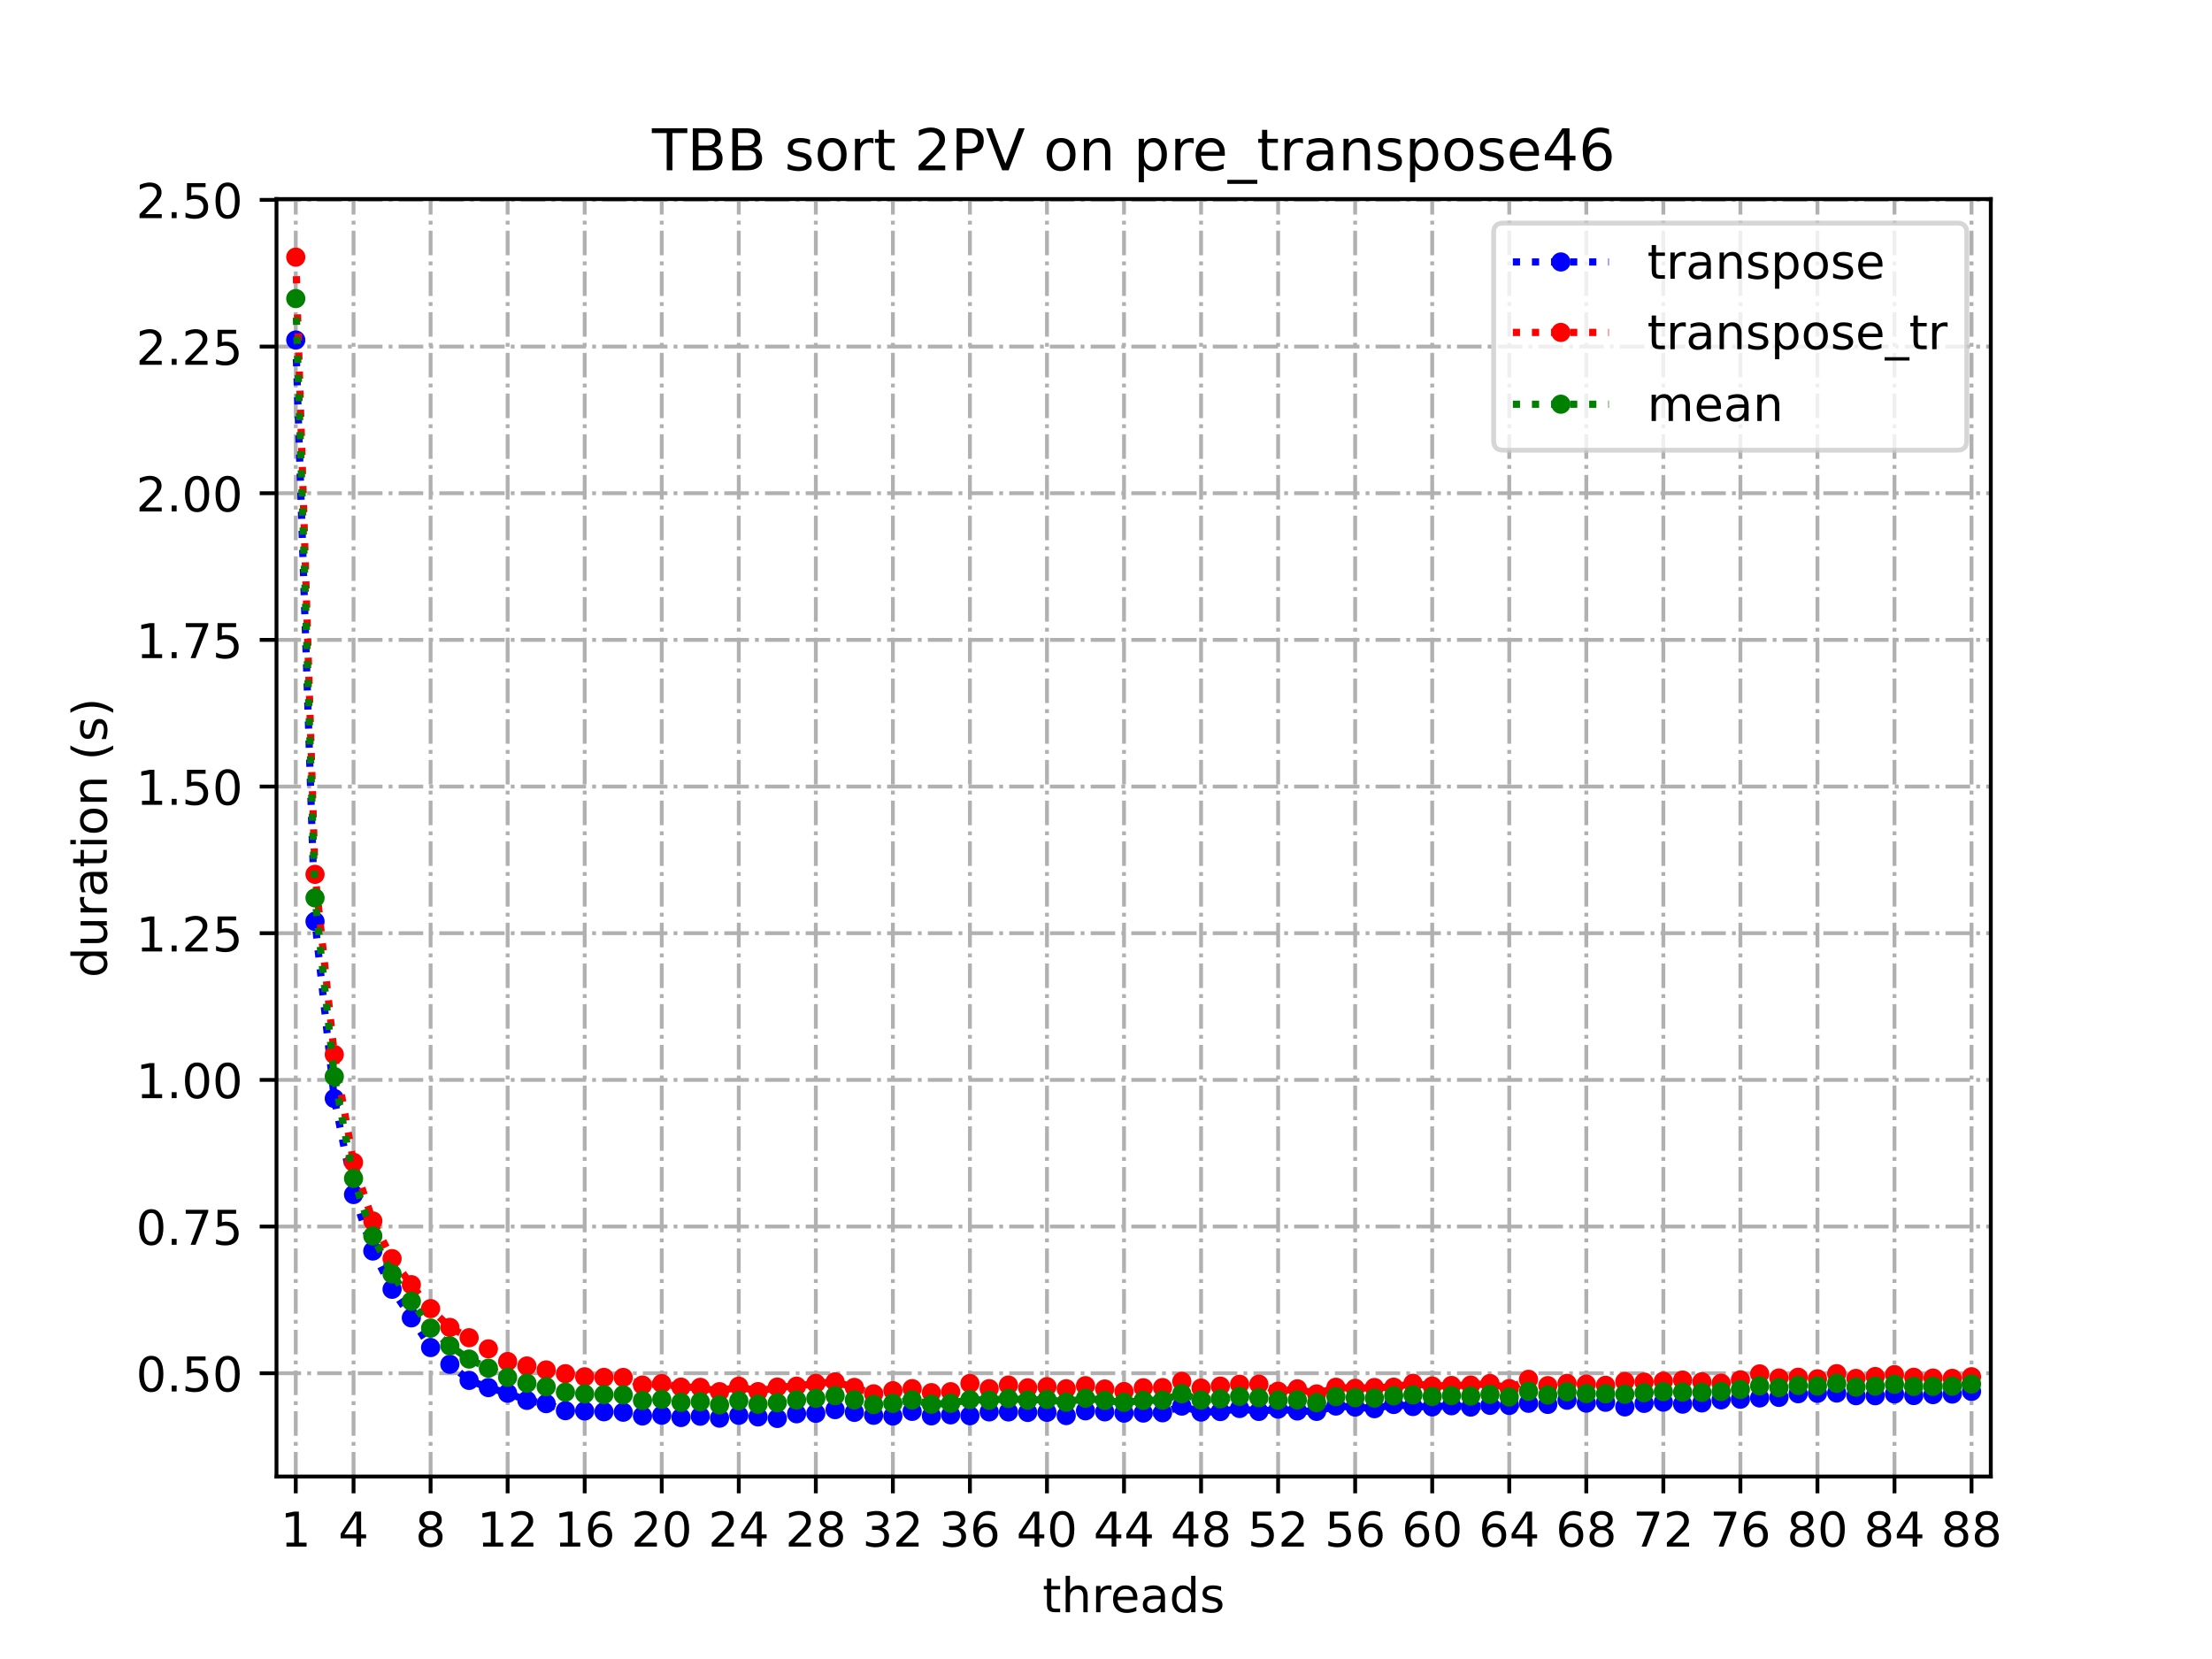 <?xml version="1.0" encoding="utf-8" standalone="no"?>
<!DOCTYPE svg PUBLIC "-//W3C//DTD SVG 1.1//EN"
  "http://www.w3.org/Graphics/SVG/1.1/DTD/svg11.dtd">
<!-- Created with matplotlib (https://matplotlib.org/) -->
<svg height="345.6pt" version="1.1" viewBox="0 0 460.8 345.6" width="460.8pt" xmlns="http://www.w3.org/2000/svg" xmlns:xlink="http://www.w3.org/1999/xlink">
 <defs>
  <style type="text/css">
*{stroke-linecap:butt;stroke-linejoin:round;}
  </style>
 </defs>
 <g id="figure_1">
  <g id="patch_1">
   <path d="M 0 345.6 
L 460.8 345.6 
L 460.8 0 
L 0 0 
z
" style="fill:#ffffff;"/>
  </g>
  <g id="axes_1">
   <g id="patch_2">
    <path d="M 57.6 307.584 
L 414.72 307.584 
L 414.72 41.472 
L 57.6 41.472 
z
" style="fill:#ffffff;"/>
   </g>
   <g id="matplotlib.axis_1">
    <g id="xtick_1">
     <g id="line2d_1">
      <path clip-path="url(#p81c9c290e9)" d="M 61.613 307.584 
L 61.613 41.472 
" style="fill:none;stroke:#b0b0b0;stroke-dasharray:5.12,1.28,0.8,1.28;stroke-dashoffset:0;stroke-width:0.8;"/>
     </g>
     <g id="line2d_2">
      <defs>
       <path d="M 0 0 
L 0 3.5 
" id="me1f466de7b" style="stroke:#000000;stroke-width:0.8;"/>
      </defs>
      <g>
       <use style="stroke:#000000;stroke-width:0.8;" x="61.613" xlink:href="#me1f466de7b" y="307.584"/>
      </g>
     </g>
     <g id="text_1">
      <!-- 1 -->
      <defs>
       <path d="M 12.406 8.297 
L 28.516 8.297 
L 28.516 63.922 
L 10.984 60.406 
L 10.984 69.391 
L 28.422 72.906 
L 38.281 72.906 
L 38.281 8.297 
L 54.391 8.297 
L 54.391 0 
L 12.406 0 
z
" id="DejaVuSans-49"/>
      </defs>
      <g transform="translate(58.431 322.182)scale(0.1 -0.1)">
       <use xlink:href="#DejaVuSans-49"/>
      </g>
     </g>
    </g>
    <g id="xtick_2">
     <g id="line2d_3">
      <path clip-path="url(#p81c9c290e9)" d="M 73.65 307.584 
L 73.65 41.472 
" style="fill:none;stroke:#b0b0b0;stroke-dasharray:5.12,1.28,0.8,1.28;stroke-dashoffset:0;stroke-width:0.8;"/>
     </g>
     <g id="line2d_4">
      <g>
       <use style="stroke:#000000;stroke-width:0.8;" x="73.65" xlink:href="#me1f466de7b" y="307.584"/>
      </g>
     </g>
     <g id="text_2">
      <!-- 4 -->
      <defs>
       <path d="M 37.797 64.312 
L 12.891 25.391 
L 37.797 25.391 
z
M 35.203 72.906 
L 47.609 72.906 
L 47.609 25.391 
L 58.016 25.391 
L 58.016 17.188 
L 47.609 17.188 
L 47.609 0 
L 37.797 0 
L 37.797 17.188 
L 4.891 17.188 
L 4.891 26.703 
z
" id="DejaVuSans-52"/>
      </defs>
      <g transform="translate(70.469 322.182)scale(0.1 -0.1)">
       <use xlink:href="#DejaVuSans-52"/>
      </g>
     </g>
    </g>
    <g id="xtick_3">
     <g id="line2d_5">
      <path clip-path="url(#p81c9c290e9)" d="M 89.701 307.584 
L 89.701 41.472 
" style="fill:none;stroke:#b0b0b0;stroke-dasharray:5.12,1.28,0.8,1.28;stroke-dashoffset:0;stroke-width:0.8;"/>
     </g>
     <g id="line2d_6">
      <g>
       <use style="stroke:#000000;stroke-width:0.8;" x="89.701" xlink:href="#me1f466de7b" y="307.584"/>
      </g>
     </g>
     <g id="text_3">
      <!-- 8 -->
      <defs>
       <path d="M 31.781 34.625 
Q 24.75 34.625 20.719 30.859 
Q 16.703 27.094 16.703 20.516 
Q 16.703 13.922 20.719 10.156 
Q 24.75 6.391 31.781 6.391 
Q 38.812 6.391 42.859 10.172 
Q 46.922 13.969 46.922 20.516 
Q 46.922 27.094 42.891 30.859 
Q 38.875 34.625 31.781 34.625 
z
M 21.922 38.812 
Q 15.578 40.375 12.031 44.719 
Q 8.5 49.078 8.5 55.328 
Q 8.5 64.062 14.719 69.141 
Q 20.953 74.219 31.781 74.219 
Q 42.672 74.219 48.875 69.141 
Q 55.078 64.062 55.078 55.328 
Q 55.078 49.078 51.531 44.719 
Q 48 40.375 41.703 38.812 
Q 48.828 37.156 52.797 32.312 
Q 56.781 27.484 56.781 20.516 
Q 56.781 9.906 50.312 4.234 
Q 43.844 -1.422 31.781 -1.422 
Q 19.734 -1.422 13.25 4.234 
Q 6.781 9.906 6.781 20.516 
Q 6.781 27.484 10.781 32.312 
Q 14.797 37.156 21.922 38.812 
z
M 18.312 54.391 
Q 18.312 48.734 21.844 45.562 
Q 25.391 42.391 31.781 42.391 
Q 38.141 42.391 41.719 45.562 
Q 45.312 48.734 45.312 54.391 
Q 45.312 60.062 41.719 63.234 
Q 38.141 66.406 31.781 66.406 
Q 25.391 66.406 21.844 63.234 
Q 18.312 60.062 18.312 54.391 
z
" id="DejaVuSans-56"/>
      </defs>
      <g transform="translate(86.519 322.182)scale(0.1 -0.1)">
       <use xlink:href="#DejaVuSans-56"/>
      </g>
     </g>
    </g>
    <g id="xtick_4">
     <g id="line2d_7">
      <path clip-path="url(#p81c9c290e9)" d="M 105.751 307.584 
L 105.751 41.472 
" style="fill:none;stroke:#b0b0b0;stroke-dasharray:5.12,1.28,0.8,1.28;stroke-dashoffset:0;stroke-width:0.8;"/>
     </g>
     <g id="line2d_8">
      <g>
       <use style="stroke:#000000;stroke-width:0.8;" x="105.751" xlink:href="#me1f466de7b" y="307.584"/>
      </g>
     </g>
     <g id="text_4">
      <!-- 12 -->
      <defs>
       <path d="M 19.188 8.297 
L 53.609 8.297 
L 53.609 0 
L 7.328 0 
L 7.328 8.297 
Q 12.938 14.109 22.625 23.891 
Q 32.328 33.688 34.812 36.531 
Q 39.547 41.844 41.422 45.531 
Q 43.312 49.219 43.312 52.781 
Q 43.312 58.594 39.234 62.25 
Q 35.156 65.922 28.609 65.922 
Q 23.969 65.922 18.812 64.312 
Q 13.672 62.703 7.812 59.422 
L 7.812 69.391 
Q 13.766 71.781 18.938 73 
Q 24.125 74.219 28.422 74.219 
Q 39.75 74.219 46.484 68.547 
Q 53.219 62.891 53.219 53.422 
Q 53.219 48.922 51.531 44.891 
Q 49.859 40.875 45.406 35.406 
Q 44.188 33.984 37.641 27.219 
Q 31.109 20.453 19.188 8.297 
z
" id="DejaVuSans-50"/>
      </defs>
      <g transform="translate(99.389 322.182)scale(0.1 -0.1)">
       <use xlink:href="#DejaVuSans-49"/>
       <use x="63.623" xlink:href="#DejaVuSans-50"/>
      </g>
     </g>
    </g>
    <g id="xtick_5">
     <g id="line2d_9">
      <path clip-path="url(#p81c9c290e9)" d="M 121.801 307.584 
L 121.801 41.472 
" style="fill:none;stroke:#b0b0b0;stroke-dasharray:5.12,1.28,0.8,1.28;stroke-dashoffset:0;stroke-width:0.8;"/>
     </g>
     <g id="line2d_10">
      <g>
       <use style="stroke:#000000;stroke-width:0.8;" x="121.801" xlink:href="#me1f466de7b" y="307.584"/>
      </g>
     </g>
     <g id="text_5">
      <!-- 16 -->
      <defs>
       <path d="M 33.016 40.375 
Q 26.375 40.375 22.484 35.828 
Q 18.609 31.297 18.609 23.391 
Q 18.609 15.531 22.484 10.953 
Q 26.375 6.391 33.016 6.391 
Q 39.656 6.391 43.531 10.953 
Q 47.406 15.531 47.406 23.391 
Q 47.406 31.297 43.531 35.828 
Q 39.656 40.375 33.016 40.375 
z
M 52.594 71.297 
L 52.594 62.312 
Q 48.875 64.062 45.094 64.984 
Q 41.312 65.922 37.594 65.922 
Q 27.828 65.922 22.672 59.328 
Q 17.531 52.734 16.797 39.406 
Q 19.672 43.656 24.016 45.922 
Q 28.375 48.188 33.594 48.188 
Q 44.578 48.188 50.953 41.516 
Q 57.328 34.859 57.328 23.391 
Q 57.328 12.156 50.688 5.359 
Q 44.047 -1.422 33.016 -1.422 
Q 20.359 -1.422 13.672 8.266 
Q 6.984 17.969 6.984 36.375 
Q 6.984 53.656 15.188 63.938 
Q 23.391 74.219 37.203 74.219 
Q 40.922 74.219 44.703 73.484 
Q 48.484 72.75 52.594 71.297 
z
" id="DejaVuSans-54"/>
      </defs>
      <g transform="translate(115.439 322.182)scale(0.1 -0.1)">
       <use xlink:href="#DejaVuSans-49"/>
       <use x="63.623" xlink:href="#DejaVuSans-54"/>
      </g>
     </g>
    </g>
    <g id="xtick_6">
     <g id="line2d_11">
      <path clip-path="url(#p81c9c290e9)" d="M 137.852 307.584 
L 137.852 41.472 
" style="fill:none;stroke:#b0b0b0;stroke-dasharray:5.12,1.28,0.8,1.28;stroke-dashoffset:0;stroke-width:0.8;"/>
     </g>
     <g id="line2d_12">
      <g>
       <use style="stroke:#000000;stroke-width:0.8;" x="137.852" xlink:href="#me1f466de7b" y="307.584"/>
      </g>
     </g>
     <g id="text_6">
      <!-- 20 -->
      <defs>
       <path d="M 31.781 66.406 
Q 24.172 66.406 20.328 58.906 
Q 16.5 51.422 16.5 36.375 
Q 16.5 21.391 20.328 13.891 
Q 24.172 6.391 31.781 6.391 
Q 39.453 6.391 43.281 13.891 
Q 47.125 21.391 47.125 36.375 
Q 47.125 51.422 43.281 58.906 
Q 39.453 66.406 31.781 66.406 
z
M 31.781 74.219 
Q 44.047 74.219 50.516 64.516 
Q 56.984 54.828 56.984 36.375 
Q 56.984 17.969 50.516 8.266 
Q 44.047 -1.422 31.781 -1.422 
Q 19.531 -1.422 13.062 8.266 
Q 6.594 17.969 6.594 36.375 
Q 6.594 54.828 13.062 64.516 
Q 19.531 74.219 31.781 74.219 
z
" id="DejaVuSans-48"/>
      </defs>
      <g transform="translate(131.489 322.182)scale(0.1 -0.1)">
       <use xlink:href="#DejaVuSans-50"/>
       <use x="63.623" xlink:href="#DejaVuSans-48"/>
      </g>
     </g>
    </g>
    <g id="xtick_7">
     <g id="line2d_13">
      <path clip-path="url(#p81c9c290e9)" d="M 153.902 307.584 
L 153.902 41.472 
" style="fill:none;stroke:#b0b0b0;stroke-dasharray:5.12,1.28,0.8,1.28;stroke-dashoffset:0;stroke-width:0.8;"/>
     </g>
     <g id="line2d_14">
      <g>
       <use style="stroke:#000000;stroke-width:0.8;" x="153.902" xlink:href="#me1f466de7b" y="307.584"/>
      </g>
     </g>
     <g id="text_7">
      <!-- 24 -->
      <g transform="translate(147.54 322.182)scale(0.1 -0.1)">
       <use xlink:href="#DejaVuSans-50"/>
       <use x="63.623" xlink:href="#DejaVuSans-52"/>
      </g>
     </g>
    </g>
    <g id="xtick_8">
     <g id="line2d_15">
      <path clip-path="url(#p81c9c290e9)" d="M 169.952 307.584 
L 169.952 41.472 
" style="fill:none;stroke:#b0b0b0;stroke-dasharray:5.12,1.28,0.8,1.28;stroke-dashoffset:0;stroke-width:0.8;"/>
     </g>
     <g id="line2d_16">
      <g>
       <use style="stroke:#000000;stroke-width:0.8;" x="169.952" xlink:href="#me1f466de7b" y="307.584"/>
      </g>
     </g>
     <g id="text_8">
      <!-- 28 -->
      <g transform="translate(163.59 322.182)scale(0.1 -0.1)">
       <use xlink:href="#DejaVuSans-50"/>
       <use x="63.623" xlink:href="#DejaVuSans-56"/>
      </g>
     </g>
    </g>
    <g id="xtick_9">
     <g id="line2d_17">
      <path clip-path="url(#p81c9c290e9)" d="M 186.003 307.584 
L 186.003 41.472 
" style="fill:none;stroke:#b0b0b0;stroke-dasharray:5.12,1.28,0.8,1.28;stroke-dashoffset:0;stroke-width:0.8;"/>
     </g>
     <g id="line2d_18">
      <g>
       <use style="stroke:#000000;stroke-width:0.8;" x="186.003" xlink:href="#me1f466de7b" y="307.584"/>
      </g>
     </g>
     <g id="text_9">
      <!-- 32 -->
      <defs>
       <path d="M 40.578 39.312 
Q 47.656 37.797 51.625 33 
Q 55.609 28.219 55.609 21.188 
Q 55.609 10.406 48.188 4.484 
Q 40.766 -1.422 27.094 -1.422 
Q 22.516 -1.422 17.656 -0.516 
Q 12.797 0.391 7.625 2.203 
L 7.625 11.719 
Q 11.719 9.328 16.594 8.109 
Q 21.484 6.891 26.812 6.891 
Q 36.078 6.891 40.938 10.547 
Q 45.797 14.203 45.797 21.188 
Q 45.797 27.641 41.281 31.266 
Q 36.766 34.906 28.719 34.906 
L 20.219 34.906 
L 20.219 43.016 
L 29.109 43.016 
Q 36.375 43.016 40.234 45.922 
Q 44.094 48.828 44.094 54.297 
Q 44.094 59.906 40.109 62.906 
Q 36.141 65.922 28.719 65.922 
Q 24.656 65.922 20.016 65.031 
Q 15.375 64.156 9.812 62.312 
L 9.812 71.094 
Q 15.438 72.656 20.344 73.438 
Q 25.25 74.219 29.594 74.219 
Q 40.828 74.219 47.359 69.109 
Q 53.906 64.016 53.906 55.328 
Q 53.906 49.266 50.438 45.094 
Q 46.969 40.922 40.578 39.312 
z
" id="DejaVuSans-51"/>
      </defs>
      <g transform="translate(179.64 322.182)scale(0.1 -0.1)">
       <use xlink:href="#DejaVuSans-51"/>
       <use x="63.623" xlink:href="#DejaVuSans-50"/>
      </g>
     </g>
    </g>
    <g id="xtick_10">
     <g id="line2d_19">
      <path clip-path="url(#p81c9c290e9)" d="M 202.053 307.584 
L 202.053 41.472 
" style="fill:none;stroke:#b0b0b0;stroke-dasharray:5.12,1.28,0.8,1.28;stroke-dashoffset:0;stroke-width:0.8;"/>
     </g>
     <g id="line2d_20">
      <g>
       <use style="stroke:#000000;stroke-width:0.8;" x="202.053" xlink:href="#me1f466de7b" y="307.584"/>
      </g>
     </g>
     <g id="text_10">
      <!-- 36 -->
      <g transform="translate(195.691 322.182)scale(0.1 -0.1)">
       <use xlink:href="#DejaVuSans-51"/>
       <use x="63.623" xlink:href="#DejaVuSans-54"/>
      </g>
     </g>
    </g>
    <g id="xtick_11">
     <g id="line2d_21">
      <path clip-path="url(#p81c9c290e9)" d="M 218.103 307.584 
L 218.103 41.472 
" style="fill:none;stroke:#b0b0b0;stroke-dasharray:5.12,1.28,0.8,1.28;stroke-dashoffset:0;stroke-width:0.8;"/>
     </g>
     <g id="line2d_22">
      <g>
       <use style="stroke:#000000;stroke-width:0.8;" x="218.103" xlink:href="#me1f466de7b" y="307.584"/>
      </g>
     </g>
     <g id="text_11">
      <!-- 40 -->
      <g transform="translate(211.741 322.182)scale(0.1 -0.1)">
       <use xlink:href="#DejaVuSans-52"/>
       <use x="63.623" xlink:href="#DejaVuSans-48"/>
      </g>
     </g>
    </g>
    <g id="xtick_12">
     <g id="line2d_23">
      <path clip-path="url(#p81c9c290e9)" d="M 234.154 307.584 
L 234.154 41.472 
" style="fill:none;stroke:#b0b0b0;stroke-dasharray:5.12,1.28,0.8,1.28;stroke-dashoffset:0;stroke-width:0.8;"/>
     </g>
     <g id="line2d_24">
      <g>
       <use style="stroke:#000000;stroke-width:0.8;" x="234.154" xlink:href="#me1f466de7b" y="307.584"/>
      </g>
     </g>
     <g id="text_12">
      <!-- 44 -->
      <g transform="translate(227.791 322.182)scale(0.1 -0.1)">
       <use xlink:href="#DejaVuSans-52"/>
       <use x="63.623" xlink:href="#DejaVuSans-52"/>
      </g>
     </g>
    </g>
    <g id="xtick_13">
     <g id="line2d_25">
      <path clip-path="url(#p81c9c290e9)" d="M 250.204 307.584 
L 250.204 41.472 
" style="fill:none;stroke:#b0b0b0;stroke-dasharray:5.12,1.28,0.8,1.28;stroke-dashoffset:0;stroke-width:0.8;"/>
     </g>
     <g id="line2d_26">
      <g>
       <use style="stroke:#000000;stroke-width:0.8;" x="250.204" xlink:href="#me1f466de7b" y="307.584"/>
      </g>
     </g>
     <g id="text_13">
      <!-- 48 -->
      <g transform="translate(243.842 322.182)scale(0.1 -0.1)">
       <use xlink:href="#DejaVuSans-52"/>
       <use x="63.623" xlink:href="#DejaVuSans-56"/>
      </g>
     </g>
    </g>
    <g id="xtick_14">
     <g id="line2d_27">
      <path clip-path="url(#p81c9c290e9)" d="M 266.254 307.584 
L 266.254 41.472 
" style="fill:none;stroke:#b0b0b0;stroke-dasharray:5.12,1.28,0.8,1.28;stroke-dashoffset:0;stroke-width:0.8;"/>
     </g>
     <g id="line2d_28">
      <g>
       <use style="stroke:#000000;stroke-width:0.8;" x="266.254" xlink:href="#me1f466de7b" y="307.584"/>
      </g>
     </g>
     <g id="text_14">
      <!-- 52 -->
      <defs>
       <path d="M 10.797 72.906 
L 49.516 72.906 
L 49.516 64.594 
L 19.828 64.594 
L 19.828 46.734 
Q 21.969 47.469 24.109 47.828 
Q 26.266 48.188 28.422 48.188 
Q 40.625 48.188 47.75 41.5 
Q 54.891 34.812 54.891 23.391 
Q 54.891 11.625 47.562 5.094 
Q 40.234 -1.422 26.906 -1.422 
Q 22.312 -1.422 17.547 -0.641 
Q 12.797 0.141 7.719 1.703 
L 7.719 11.625 
Q 12.109 9.234 16.797 8.062 
Q 21.484 6.891 26.703 6.891 
Q 35.156 6.891 40.078 11.328 
Q 45.016 15.766 45.016 23.391 
Q 45.016 31 40.078 35.438 
Q 35.156 39.891 26.703 39.891 
Q 22.75 39.891 18.812 39.016 
Q 14.891 38.141 10.797 36.281 
z
" id="DejaVuSans-53"/>
      </defs>
      <g transform="translate(259.892 322.182)scale(0.1 -0.1)">
       <use xlink:href="#DejaVuSans-53"/>
       <use x="63.623" xlink:href="#DejaVuSans-50"/>
      </g>
     </g>
    </g>
    <g id="xtick_15">
     <g id="line2d_29">
      <path clip-path="url(#p81c9c290e9)" d="M 282.305 307.584 
L 282.305 41.472 
" style="fill:none;stroke:#b0b0b0;stroke-dasharray:5.12,1.28,0.8,1.28;stroke-dashoffset:0;stroke-width:0.8;"/>
     </g>
     <g id="line2d_30">
      <g>
       <use style="stroke:#000000;stroke-width:0.8;" x="282.305" xlink:href="#me1f466de7b" y="307.584"/>
      </g>
     </g>
     <g id="text_15">
      <!-- 56 -->
      <g transform="translate(275.942 322.182)scale(0.1 -0.1)">
       <use xlink:href="#DejaVuSans-53"/>
       <use x="63.623" xlink:href="#DejaVuSans-54"/>
      </g>
     </g>
    </g>
    <g id="xtick_16">
     <g id="line2d_31">
      <path clip-path="url(#p81c9c290e9)" d="M 298.355 307.584 
L 298.355 41.472 
" style="fill:none;stroke:#b0b0b0;stroke-dasharray:5.12,1.28,0.8,1.28;stroke-dashoffset:0;stroke-width:0.8;"/>
     </g>
     <g id="line2d_32">
      <g>
       <use style="stroke:#000000;stroke-width:0.8;" x="298.355" xlink:href="#me1f466de7b" y="307.584"/>
      </g>
     </g>
     <g id="text_16">
      <!-- 60 -->
      <g transform="translate(291.993 322.182)scale(0.1 -0.1)">
       <use xlink:href="#DejaVuSans-54"/>
       <use x="63.623" xlink:href="#DejaVuSans-48"/>
      </g>
     </g>
    </g>
    <g id="xtick_17">
     <g id="line2d_33">
      <path clip-path="url(#p81c9c290e9)" d="M 314.405 307.584 
L 314.405 41.472 
" style="fill:none;stroke:#b0b0b0;stroke-dasharray:5.12,1.28,0.8,1.28;stroke-dashoffset:0;stroke-width:0.8;"/>
     </g>
     <g id="line2d_34">
      <g>
       <use style="stroke:#000000;stroke-width:0.8;" x="314.405" xlink:href="#me1f466de7b" y="307.584"/>
      </g>
     </g>
     <g id="text_17">
      <!-- 64 -->
      <g transform="translate(308.043 322.182)scale(0.1 -0.1)">
       <use xlink:href="#DejaVuSans-54"/>
       <use x="63.623" xlink:href="#DejaVuSans-52"/>
      </g>
     </g>
    </g>
    <g id="xtick_18">
     <g id="line2d_35">
      <path clip-path="url(#p81c9c290e9)" d="M 330.456 307.584 
L 330.456 41.472 
" style="fill:none;stroke:#b0b0b0;stroke-dasharray:5.12,1.28,0.8,1.28;stroke-dashoffset:0;stroke-width:0.8;"/>
     </g>
     <g id="line2d_36">
      <g>
       <use style="stroke:#000000;stroke-width:0.8;" x="330.456" xlink:href="#me1f466de7b" y="307.584"/>
      </g>
     </g>
     <g id="text_18">
      <!-- 68 -->
      <g transform="translate(324.093 322.182)scale(0.1 -0.1)">
       <use xlink:href="#DejaVuSans-54"/>
       <use x="63.623" xlink:href="#DejaVuSans-56"/>
      </g>
     </g>
    </g>
    <g id="xtick_19">
     <g id="line2d_37">
      <path clip-path="url(#p81c9c290e9)" d="M 346.506 307.584 
L 346.506 41.472 
" style="fill:none;stroke:#b0b0b0;stroke-dasharray:5.12,1.28,0.8,1.28;stroke-dashoffset:0;stroke-width:0.8;"/>
     </g>
     <g id="line2d_38">
      <g>
       <use style="stroke:#000000;stroke-width:0.8;" x="346.506" xlink:href="#me1f466de7b" y="307.584"/>
      </g>
     </g>
     <g id="text_19">
      <!-- 72 -->
      <defs>
       <path d="M 8.203 72.906 
L 55.078 72.906 
L 55.078 68.703 
L 28.609 0 
L 18.312 0 
L 43.219 64.594 
L 8.203 64.594 
z
" id="DejaVuSans-55"/>
      </defs>
      <g transform="translate(340.144 322.182)scale(0.1 -0.1)">
       <use xlink:href="#DejaVuSans-55"/>
       <use x="63.623" xlink:href="#DejaVuSans-50"/>
      </g>
     </g>
    </g>
    <g id="xtick_20">
     <g id="line2d_39">
      <path clip-path="url(#p81c9c290e9)" d="M 362.556 307.584 
L 362.556 41.472 
" style="fill:none;stroke:#b0b0b0;stroke-dasharray:5.12,1.28,0.8,1.28;stroke-dashoffset:0;stroke-width:0.8;"/>
     </g>
     <g id="line2d_40">
      <g>
       <use style="stroke:#000000;stroke-width:0.8;" x="362.556" xlink:href="#me1f466de7b" y="307.584"/>
      </g>
     </g>
     <g id="text_20">
      <!-- 76 -->
      <g transform="translate(356.194 322.182)scale(0.1 -0.1)">
       <use xlink:href="#DejaVuSans-55"/>
       <use x="63.623" xlink:href="#DejaVuSans-54"/>
      </g>
     </g>
    </g>
    <g id="xtick_21">
     <g id="line2d_41">
      <path clip-path="url(#p81c9c290e9)" d="M 378.607 307.584 
L 378.607 41.472 
" style="fill:none;stroke:#b0b0b0;stroke-dasharray:5.12,1.28,0.8,1.28;stroke-dashoffset:0;stroke-width:0.8;"/>
     </g>
     <g id="line2d_42">
      <g>
       <use style="stroke:#000000;stroke-width:0.8;" x="378.607" xlink:href="#me1f466de7b" y="307.584"/>
      </g>
     </g>
     <g id="text_21">
      <!-- 80 -->
      <g transform="translate(372.244 322.182)scale(0.1 -0.1)">
       <use xlink:href="#DejaVuSans-56"/>
       <use x="63.623" xlink:href="#DejaVuSans-48"/>
      </g>
     </g>
    </g>
    <g id="xtick_22">
     <g id="line2d_43">
      <path clip-path="url(#p81c9c290e9)" d="M 394.657 307.584 
L 394.657 41.472 
" style="fill:none;stroke:#b0b0b0;stroke-dasharray:5.12,1.28,0.8,1.28;stroke-dashoffset:0;stroke-width:0.8;"/>
     </g>
     <g id="line2d_44">
      <g>
       <use style="stroke:#000000;stroke-width:0.8;" x="394.657" xlink:href="#me1f466de7b" y="307.584"/>
      </g>
     </g>
     <g id="text_22">
      <!-- 84 -->
      <g transform="translate(388.295 322.182)scale(0.1 -0.1)">
       <use xlink:href="#DejaVuSans-56"/>
       <use x="63.623" xlink:href="#DejaVuSans-52"/>
      </g>
     </g>
    </g>
    <g id="xtick_23">
     <g id="line2d_45">
      <path clip-path="url(#p81c9c290e9)" d="M 410.707 307.584 
L 410.707 41.472 
" style="fill:none;stroke:#b0b0b0;stroke-dasharray:5.12,1.28,0.8,1.28;stroke-dashoffset:0;stroke-width:0.8;"/>
     </g>
     <g id="line2d_46">
      <g>
       <use style="stroke:#000000;stroke-width:0.8;" x="410.707" xlink:href="#me1f466de7b" y="307.584"/>
      </g>
     </g>
     <g id="text_23">
      <!-- 88 -->
      <g transform="translate(404.345 322.182)scale(0.1 -0.1)">
       <use xlink:href="#DejaVuSans-56"/>
       <use x="63.623" xlink:href="#DejaVuSans-56"/>
      </g>
     </g>
    </g>
    <g id="text_24">
     <!-- threads -->
     <defs>
      <path d="M 18.312 70.219 
L 18.312 54.688 
L 36.812 54.688 
L 36.812 47.703 
L 18.312 47.703 
L 18.312 18.016 
Q 18.312 11.328 20.141 9.422 
Q 21.969 7.516 27.594 7.516 
L 36.812 7.516 
L 36.812 0 
L 27.594 0 
Q 17.188 0 13.234 3.875 
Q 9.281 7.766 9.281 18.016 
L 9.281 47.703 
L 2.688 47.703 
L 2.688 54.688 
L 9.281 54.688 
L 9.281 70.219 
z
" id="DejaVuSans-116"/>
      <path d="M 54.891 33.016 
L 54.891 0 
L 45.906 0 
L 45.906 32.719 
Q 45.906 40.484 42.875 44.328 
Q 39.844 48.188 33.797 48.188 
Q 26.516 48.188 22.312 43.547 
Q 18.109 38.922 18.109 30.906 
L 18.109 0 
L 9.078 0 
L 9.078 75.984 
L 18.109 75.984 
L 18.109 46.188 
Q 21.344 51.125 25.703 53.562 
Q 30.078 56 35.797 56 
Q 45.219 56 50.047 50.172 
Q 54.891 44.344 54.891 33.016 
z
" id="DejaVuSans-104"/>
      <path d="M 41.109 46.297 
Q 39.594 47.172 37.812 47.578 
Q 36.031 48 33.891 48 
Q 26.266 48 22.188 43.047 
Q 18.109 38.094 18.109 28.812 
L 18.109 0 
L 9.078 0 
L 9.078 54.688 
L 18.109 54.688 
L 18.109 46.188 
Q 20.953 51.172 25.484 53.578 
Q 30.031 56 36.531 56 
Q 37.453 56 38.578 55.875 
Q 39.703 55.766 41.062 55.516 
z
" id="DejaVuSans-114"/>
      <path d="M 56.203 29.594 
L 56.203 25.203 
L 14.891 25.203 
Q 15.484 15.922 20.484 11.062 
Q 25.484 6.203 34.422 6.203 
Q 39.594 6.203 44.453 7.469 
Q 49.312 8.734 54.109 11.281 
L 54.109 2.781 
Q 49.266 0.734 44.188 -0.344 
Q 39.109 -1.422 33.891 -1.422 
Q 20.797 -1.422 13.156 6.188 
Q 5.516 13.812 5.516 26.812 
Q 5.516 40.234 12.766 48.109 
Q 20.016 56 32.328 56 
Q 43.359 56 49.781 48.891 
Q 56.203 41.797 56.203 29.594 
z
M 47.219 32.234 
Q 47.125 39.594 43.094 43.984 
Q 39.062 48.391 32.422 48.391 
Q 24.906 48.391 20.391 44.141 
Q 15.875 39.891 15.188 32.172 
z
" id="DejaVuSans-101"/>
      <path d="M 34.281 27.484 
Q 23.391 27.484 19.188 25 
Q 14.984 22.516 14.984 16.5 
Q 14.984 11.719 18.141 8.906 
Q 21.297 6.109 26.703 6.109 
Q 34.188 6.109 38.703 11.406 
Q 43.219 16.703 43.219 25.484 
L 43.219 27.484 
z
M 52.203 31.203 
L 52.203 0 
L 43.219 0 
L 43.219 8.297 
Q 40.141 3.328 35.547 0.953 
Q 30.953 -1.422 24.312 -1.422 
Q 15.922 -1.422 10.953 3.297 
Q 6 8.016 6 15.922 
Q 6 25.141 12.172 29.828 
Q 18.359 34.516 30.609 34.516 
L 43.219 34.516 
L 43.219 35.406 
Q 43.219 41.609 39.141 45 
Q 35.062 48.391 27.688 48.391 
Q 23 48.391 18.547 47.266 
Q 14.109 46.141 10.016 43.891 
L 10.016 52.203 
Q 14.938 54.109 19.578 55.047 
Q 24.219 56 28.609 56 
Q 40.484 56 46.344 49.844 
Q 52.203 43.703 52.203 31.203 
z
" id="DejaVuSans-97"/>
      <path d="M 45.406 46.391 
L 45.406 75.984 
L 54.391 75.984 
L 54.391 0 
L 45.406 0 
L 45.406 8.203 
Q 42.578 3.328 38.25 0.953 
Q 33.938 -1.422 27.875 -1.422 
Q 17.969 -1.422 11.734 6.484 
Q 5.516 14.406 5.516 27.297 
Q 5.516 40.188 11.734 48.094 
Q 17.969 56 27.875 56 
Q 33.938 56 38.25 53.625 
Q 42.578 51.266 45.406 46.391 
z
M 14.797 27.297 
Q 14.797 17.391 18.875 11.75 
Q 22.953 6.109 30.078 6.109 
Q 37.203 6.109 41.297 11.75 
Q 45.406 17.391 45.406 27.297 
Q 45.406 37.203 41.297 42.844 
Q 37.203 48.484 30.078 48.484 
Q 22.953 48.484 18.875 42.844 
Q 14.797 37.203 14.797 27.297 
z
" id="DejaVuSans-100"/>
      <path d="M 44.281 53.078 
L 44.281 44.578 
Q 40.484 46.531 36.375 47.5 
Q 32.281 48.484 27.875 48.484 
Q 21.188 48.484 17.844 46.438 
Q 14.5 44.391 14.5 40.281 
Q 14.5 37.156 16.891 35.375 
Q 19.281 33.594 26.516 31.984 
L 29.594 31.297 
Q 39.156 29.25 43.188 25.516 
Q 47.219 21.781 47.219 15.094 
Q 47.219 7.469 41.188 3.016 
Q 35.156 -1.422 24.609 -1.422 
Q 20.219 -1.422 15.453 -0.562 
Q 10.688 0.297 5.422 2 
L 5.422 11.281 
Q 10.406 8.688 15.234 7.391 
Q 20.062 6.109 24.812 6.109 
Q 31.156 6.109 34.562 8.281 
Q 37.984 10.453 37.984 14.406 
Q 37.984 18.062 35.516 20.016 
Q 33.062 21.969 24.703 23.781 
L 21.578 24.516 
Q 13.234 26.266 9.516 29.906 
Q 5.812 33.547 5.812 39.891 
Q 5.812 47.609 11.281 51.797 
Q 16.75 56 26.812 56 
Q 31.781 56 36.172 55.266 
Q 40.578 54.547 44.281 53.078 
z
" id="DejaVuSans-115"/>
     </defs>
     <g transform="translate(217.169 335.861)scale(0.1 -0.1)">
      <use xlink:href="#DejaVuSans-116"/>
      <use x="39.209" xlink:href="#DejaVuSans-104"/>
      <use x="102.588" xlink:href="#DejaVuSans-114"/>
      <use x="141.451" xlink:href="#DejaVuSans-101"/>
      <use x="202.975" xlink:href="#DejaVuSans-97"/>
      <use x="264.254" xlink:href="#DejaVuSans-100"/>
      <use x="327.73" xlink:href="#DejaVuSans-115"/>
     </g>
    </g>
   </g>
   <g id="matplotlib.axis_2">
    <g id="ytick_1">
     <g id="line2d_47">
      <path clip-path="url(#p81c9c290e9)" d="M 57.6 286.066 
L 414.72 286.066 
" style="fill:none;stroke:#b0b0b0;stroke-dasharray:5.12,1.28,0.8,1.28;stroke-dashoffset:0;stroke-width:0.8;"/>
     </g>
     <g id="line2d_48">
      <defs>
       <path d="M 0 0 
L -3.5 0 
" id="mf0bc7428ed" style="stroke:#000000;stroke-width:0.8;"/>
      </defs>
      <g>
       <use style="stroke:#000000;stroke-width:0.8;" x="57.6" xlink:href="#mf0bc7428ed" y="286.066"/>
      </g>
     </g>
     <g id="text_25">
      <!-- 0.50 -->
      <defs>
       <path d="M 10.688 12.406 
L 21 12.406 
L 21 0 
L 10.688 0 
z
" id="DejaVuSans-46"/>
      </defs>
      <g transform="translate(28.334 289.866)scale(0.1 -0.1)">
       <use xlink:href="#DejaVuSans-48"/>
       <use x="63.623" xlink:href="#DejaVuSans-46"/>
       <use x="95.41" xlink:href="#DejaVuSans-53"/>
       <use x="159.033" xlink:href="#DejaVuSans-48"/>
      </g>
     </g>
    </g>
    <g id="ytick_2">
     <g id="line2d_49">
      <path clip-path="url(#p81c9c290e9)" d="M 57.6 255.513 
L 414.72 255.513 
" style="fill:none;stroke:#b0b0b0;stroke-dasharray:5.12,1.28,0.8,1.28;stroke-dashoffset:0;stroke-width:0.8;"/>
     </g>
     <g id="line2d_50">
      <g>
       <use style="stroke:#000000;stroke-width:0.8;" x="57.6" xlink:href="#mf0bc7428ed" y="255.513"/>
      </g>
     </g>
     <g id="text_26">
      <!-- 0.75 -->
      <g transform="translate(28.334 259.313)scale(0.1 -0.1)">
       <use xlink:href="#DejaVuSans-48"/>
       <use x="63.623" xlink:href="#DejaVuSans-46"/>
       <use x="95.41" xlink:href="#DejaVuSans-55"/>
       <use x="159.033" xlink:href="#DejaVuSans-53"/>
      </g>
     </g>
    </g>
    <g id="ytick_3">
     <g id="line2d_51">
      <path clip-path="url(#p81c9c290e9)" d="M 57.6 224.96 
L 414.72 224.96 
" style="fill:none;stroke:#b0b0b0;stroke-dasharray:5.12,1.28,0.8,1.28;stroke-dashoffset:0;stroke-width:0.8;"/>
     </g>
     <g id="line2d_52">
      <g>
       <use style="stroke:#000000;stroke-width:0.8;" x="57.6" xlink:href="#mf0bc7428ed" y="224.96"/>
      </g>
     </g>
     <g id="text_27">
      <!-- 1.00 -->
      <g transform="translate(28.334 228.76)scale(0.1 -0.1)">
       <use xlink:href="#DejaVuSans-49"/>
       <use x="63.623" xlink:href="#DejaVuSans-46"/>
       <use x="95.41" xlink:href="#DejaVuSans-48"/>
       <use x="159.033" xlink:href="#DejaVuSans-48"/>
      </g>
     </g>
    </g>
    <g id="ytick_4">
     <g id="line2d_53">
      <path clip-path="url(#p81c9c290e9)" d="M 57.6 194.407 
L 414.72 194.407 
" style="fill:none;stroke:#b0b0b0;stroke-dasharray:5.12,1.28,0.8,1.28;stroke-dashoffset:0;stroke-width:0.8;"/>
     </g>
     <g id="line2d_54">
      <g>
       <use style="stroke:#000000;stroke-width:0.8;" x="57.6" xlink:href="#mf0bc7428ed" y="194.407"/>
      </g>
     </g>
     <g id="text_28">
      <!-- 1.25 -->
      <g transform="translate(28.334 198.206)scale(0.1 -0.1)">
       <use xlink:href="#DejaVuSans-49"/>
       <use x="63.623" xlink:href="#DejaVuSans-46"/>
       <use x="95.41" xlink:href="#DejaVuSans-50"/>
       <use x="159.033" xlink:href="#DejaVuSans-53"/>
      </g>
     </g>
    </g>
    <g id="ytick_5">
     <g id="line2d_55">
      <path clip-path="url(#p81c9c290e9)" d="M 57.6 163.854 
L 414.72 163.854 
" style="fill:none;stroke:#b0b0b0;stroke-dasharray:5.12,1.28,0.8,1.28;stroke-dashoffset:0;stroke-width:0.8;"/>
     </g>
     <g id="line2d_56">
      <g>
       <use style="stroke:#000000;stroke-width:0.8;" x="57.6" xlink:href="#mf0bc7428ed" y="163.854"/>
      </g>
     </g>
     <g id="text_29">
      <!-- 1.50 -->
      <g transform="translate(28.334 167.653)scale(0.1 -0.1)">
       <use xlink:href="#DejaVuSans-49"/>
       <use x="63.623" xlink:href="#DejaVuSans-46"/>
       <use x="95.41" xlink:href="#DejaVuSans-53"/>
       <use x="159.033" xlink:href="#DejaVuSans-48"/>
      </g>
     </g>
    </g>
    <g id="ytick_6">
     <g id="line2d_57">
      <path clip-path="url(#p81c9c290e9)" d="M 57.6 133.301 
L 414.72 133.301 
" style="fill:none;stroke:#b0b0b0;stroke-dasharray:5.12,1.28,0.8,1.28;stroke-dashoffset:0;stroke-width:0.8;"/>
     </g>
     <g id="line2d_58">
      <g>
       <use style="stroke:#000000;stroke-width:0.8;" x="57.6" xlink:href="#mf0bc7428ed" y="133.301"/>
      </g>
     </g>
     <g id="text_30">
      <!-- 1.75 -->
      <g transform="translate(28.334 137.1)scale(0.1 -0.1)">
       <use xlink:href="#DejaVuSans-49"/>
       <use x="63.623" xlink:href="#DejaVuSans-46"/>
       <use x="95.41" xlink:href="#DejaVuSans-55"/>
       <use x="159.033" xlink:href="#DejaVuSans-53"/>
      </g>
     </g>
    </g>
    <g id="ytick_7">
     <g id="line2d_59">
      <path clip-path="url(#p81c9c290e9)" d="M 57.6 102.748 
L 414.72 102.748 
" style="fill:none;stroke:#b0b0b0;stroke-dasharray:5.12,1.28,0.8,1.28;stroke-dashoffset:0;stroke-width:0.8;"/>
     </g>
     <g id="line2d_60">
      <g>
       <use style="stroke:#000000;stroke-width:0.8;" x="57.6" xlink:href="#mf0bc7428ed" y="102.748"/>
      </g>
     </g>
     <g id="text_31">
      <!-- 2.00 -->
      <g transform="translate(28.334 106.547)scale(0.1 -0.1)">
       <use xlink:href="#DejaVuSans-50"/>
       <use x="63.623" xlink:href="#DejaVuSans-46"/>
       <use x="95.41" xlink:href="#DejaVuSans-48"/>
       <use x="159.033" xlink:href="#DejaVuSans-48"/>
      </g>
     </g>
    </g>
    <g id="ytick_8">
     <g id="line2d_61">
      <path clip-path="url(#p81c9c290e9)" d="M 57.6 72.195 
L 414.72 72.195 
" style="fill:none;stroke:#b0b0b0;stroke-dasharray:5.12,1.28,0.8,1.28;stroke-dashoffset:0;stroke-width:0.8;"/>
     </g>
     <g id="line2d_62">
      <g>
       <use style="stroke:#000000;stroke-width:0.8;" x="57.6" xlink:href="#mf0bc7428ed" y="72.195"/>
      </g>
     </g>
     <g id="text_32">
      <!-- 2.25 -->
      <g transform="translate(28.334 75.994)scale(0.1 -0.1)">
       <use xlink:href="#DejaVuSans-50"/>
       <use x="63.623" xlink:href="#DejaVuSans-46"/>
       <use x="95.41" xlink:href="#DejaVuSans-50"/>
       <use x="159.033" xlink:href="#DejaVuSans-53"/>
      </g>
     </g>
    </g>
    <g id="ytick_9">
     <g id="line2d_63">
      <path clip-path="url(#p81c9c290e9)" d="M 57.6 41.642 
L 414.72 41.642 
" style="fill:none;stroke:#b0b0b0;stroke-dasharray:5.12,1.28,0.8,1.28;stroke-dashoffset:0;stroke-width:0.8;"/>
     </g>
     <g id="line2d_64">
      <g>
       <use style="stroke:#000000;stroke-width:0.8;" x="57.6" xlink:href="#mf0bc7428ed" y="41.642"/>
      </g>
     </g>
     <g id="text_33">
      <!-- 2.50 -->
      <g transform="translate(28.334 45.441)scale(0.1 -0.1)">
       <use xlink:href="#DejaVuSans-50"/>
       <use x="63.623" xlink:href="#DejaVuSans-46"/>
       <use x="95.41" xlink:href="#DejaVuSans-53"/>
       <use x="159.033" xlink:href="#DejaVuSans-48"/>
      </g>
     </g>
    </g>
    <g id="text_34">
     <!-- duration (s) -->
     <defs>
      <path d="M 8.5 21.578 
L 8.5 54.688 
L 17.484 54.688 
L 17.484 21.922 
Q 17.484 14.156 20.5 10.266 
Q 23.531 6.391 29.594 6.391 
Q 36.859 6.391 41.078 11.031 
Q 45.312 15.672 45.312 23.688 
L 45.312 54.688 
L 54.297 54.688 
L 54.297 0 
L 45.312 0 
L 45.312 8.406 
Q 42.047 3.422 37.719 1 
Q 33.406 -1.422 27.688 -1.422 
Q 18.266 -1.422 13.375 4.438 
Q 8.5 10.297 8.5 21.578 
z
M 31.109 56 
z
" id="DejaVuSans-117"/>
      <path d="M 9.422 54.688 
L 18.406 54.688 
L 18.406 0 
L 9.422 0 
z
M 9.422 75.984 
L 18.406 75.984 
L 18.406 64.594 
L 9.422 64.594 
z
" id="DejaVuSans-105"/>
      <path d="M 30.609 48.391 
Q 23.391 48.391 19.188 42.75 
Q 14.984 37.109 14.984 27.297 
Q 14.984 17.484 19.156 11.844 
Q 23.344 6.203 30.609 6.203 
Q 37.797 6.203 41.984 11.859 
Q 46.188 17.531 46.188 27.297 
Q 46.188 37.016 41.984 42.703 
Q 37.797 48.391 30.609 48.391 
z
M 30.609 56 
Q 42.328 56 49.016 48.375 
Q 55.719 40.766 55.719 27.297 
Q 55.719 13.875 49.016 6.219 
Q 42.328 -1.422 30.609 -1.422 
Q 18.844 -1.422 12.172 6.219 
Q 5.516 13.875 5.516 27.297 
Q 5.516 40.766 12.172 48.375 
Q 18.844 56 30.609 56 
z
" id="DejaVuSans-111"/>
      <path d="M 54.891 33.016 
L 54.891 0 
L 45.906 0 
L 45.906 32.719 
Q 45.906 40.484 42.875 44.328 
Q 39.844 48.188 33.797 48.188 
Q 26.516 48.188 22.312 43.547 
Q 18.109 38.922 18.109 30.906 
L 18.109 0 
L 9.078 0 
L 9.078 54.688 
L 18.109 54.688 
L 18.109 46.188 
Q 21.344 51.125 25.703 53.562 
Q 30.078 56 35.797 56 
Q 45.219 56 50.047 50.172 
Q 54.891 44.344 54.891 33.016 
z
" id="DejaVuSans-110"/>
      <path id="DejaVuSans-32"/>
      <path d="M 31 75.875 
Q 24.469 64.656 21.281 53.656 
Q 18.109 42.672 18.109 31.391 
Q 18.109 20.125 21.312 9.062 
Q 24.516 -2 31 -13.188 
L 23.188 -13.188 
Q 15.875 -1.703 12.234 9.375 
Q 8.594 20.453 8.594 31.391 
Q 8.594 42.281 12.203 53.312 
Q 15.828 64.359 23.188 75.875 
z
" id="DejaVuSans-40"/>
      <path d="M 8.016 75.875 
L 15.828 75.875 
Q 23.141 64.359 26.781 53.312 
Q 30.422 42.281 30.422 31.391 
Q 30.422 20.453 26.781 9.375 
Q 23.141 -1.703 15.828 -13.188 
L 8.016 -13.188 
Q 14.5 -2 17.703 9.062 
Q 20.906 20.125 20.906 31.391 
Q 20.906 42.672 17.703 53.656 
Q 14.5 64.656 8.016 75.875 
z
" id="DejaVuSans-41"/>
     </defs>
     <g transform="translate(22.255 203.663)rotate(-90)scale(0.1 -0.1)">
      <use xlink:href="#DejaVuSans-100"/>
      <use x="63.477" xlink:href="#DejaVuSans-117"/>
      <use x="126.855" xlink:href="#DejaVuSans-114"/>
      <use x="167.969" xlink:href="#DejaVuSans-97"/>
      <use x="229.248" xlink:href="#DejaVuSans-116"/>
      <use x="268.457" xlink:href="#DejaVuSans-105"/>
      <use x="296.24" xlink:href="#DejaVuSans-111"/>
      <use x="357.422" xlink:href="#DejaVuSans-110"/>
      <use x="420.801" xlink:href="#DejaVuSans-32"/>
      <use x="452.588" xlink:href="#DejaVuSans-40"/>
      <use x="491.602" xlink:href="#DejaVuSans-115"/>
      <use x="543.701" xlink:href="#DejaVuSans-41"/>
     </g>
    </g>
   </g>
   <g id="line2d_65">
    <path clip-path="url(#p81c9c290e9)" d="M 61.613 70.834 
L 65.625 191.95 
L 69.638 228.837 
L 73.65 248.844 
L 77.663 260.613 
L 81.676 268.584 
L 85.688 274.534 
L 89.701 280.72 
L 93.713 284.212 
L 97.726 287.56 
L 101.738 289.063 
L 105.751 290.233 
L 109.764 291.722 
L 113.776 292.402 
L 117.789 293.864 
L 121.801 293.933 
L 125.814 294.096 
L 129.827 294.191 
L 133.839 294.973 
L 137.852 294.815 
L 141.864 295.294 
L 145.877 295.02 
L 149.889 295.428 
L 153.902 294.832 
L 157.915 295.168 
L 161.927 295.488 
L 165.94 294.515 
L 169.952 294.42 
L 173.965 293.649 
L 177.978 294.219 
L 181.99 294.836 
L 186.003 294.987 
L 190.015 294.013 
L 194.028 294.948 
L 198.04 294.744 
L 202.053 294.921 
L 206.066 294.125 
L 210.078 294.132 
L 214.091 294.232 
L 218.103 294.21 
L 222.116 294.89 
L 226.129 293.897 
L 230.141 294.114 
L 234.154 294.378 
L 238.166 294.365 
L 242.179 294.308 
L 246.191 292.911 
L 250.204 294.164 
L 254.217 294.056 
L 258.229 293.415 
L 262.242 294.025 
L 266.254 293.542 
L 270.267 293.929 
L 274.28 294.014 
L 278.292 292.905 
L 282.305 293.118 
L 286.317 293.453 
L 290.33 292.579 
L 294.342 293.004 
L 298.355 293.082 
L 302.368 292.843 
L 306.38 293.116 
L 310.393 292.756 
L 314.405 292.774 
L 318.418 292.326 
L 322.431 292.564 
L 326.443 291.692 
L 330.456 292.293 
L 334.468 292.117 
L 338.481 293.082 
L 342.493 292.345 
L 346.506 292.087 
L 350.519 292.505 
L 354.531 292.252 
L 358.544 291.613 
L 362.556 291.482 
L 366.569 291.217 
L 370.582 291.099 
L 374.594 290.339 
L 378.607 290.25 
L 382.619 290.19 
L 386.632 290.749 
L 390.644 290.758 
L 394.657 290.388 
L 398.67 290.717 
L 402.682 290.523 
L 406.695 290.409 
L 410.707 289.855 
" style="fill:none;stroke:#0000ff;stroke-dasharray:1.5,2.475;stroke-dashoffset:0;stroke-width:1.5;"/>
    <defs>
     <path d="M 0 1.5 
C 0.398 1.5 0.779 1.342 1.061 1.061 
C 1.342 0.779 1.5 0.398 1.5 0 
C 1.5 -0.398 1.342 -0.779 1.061 -1.061 
C 0.779 -1.342 0.398 -1.5 0 -1.5 
C -0.398 -1.5 -0.779 -1.342 -1.061 -1.061 
C -1.342 -0.779 -1.5 -0.398 -1.5 0 
C -1.5 0.398 -1.342 0.779 -1.061 1.061 
C -0.779 1.342 -0.398 1.5 0 1.5 
z
" id="mfe2eea4487" style="stroke:#0000ff;"/>
    </defs>
    <g clip-path="url(#p81c9c290e9)">
     <use style="fill:#0000ff;stroke:#0000ff;" x="61.613" xlink:href="#mfe2eea4487" y="70.834"/>
     <use style="fill:#0000ff;stroke:#0000ff;" x="65.625" xlink:href="#mfe2eea4487" y="191.95"/>
     <use style="fill:#0000ff;stroke:#0000ff;" x="69.638" xlink:href="#mfe2eea4487" y="228.837"/>
     <use style="fill:#0000ff;stroke:#0000ff;" x="73.65" xlink:href="#mfe2eea4487" y="248.844"/>
     <use style="fill:#0000ff;stroke:#0000ff;" x="77.663" xlink:href="#mfe2eea4487" y="260.613"/>
     <use style="fill:#0000ff;stroke:#0000ff;" x="81.676" xlink:href="#mfe2eea4487" y="268.584"/>
     <use style="fill:#0000ff;stroke:#0000ff;" x="85.688" xlink:href="#mfe2eea4487" y="274.534"/>
     <use style="fill:#0000ff;stroke:#0000ff;" x="89.701" xlink:href="#mfe2eea4487" y="280.72"/>
     <use style="fill:#0000ff;stroke:#0000ff;" x="93.713" xlink:href="#mfe2eea4487" y="284.212"/>
     <use style="fill:#0000ff;stroke:#0000ff;" x="97.726" xlink:href="#mfe2eea4487" y="287.56"/>
     <use style="fill:#0000ff;stroke:#0000ff;" x="101.738" xlink:href="#mfe2eea4487" y="289.063"/>
     <use style="fill:#0000ff;stroke:#0000ff;" x="105.751" xlink:href="#mfe2eea4487" y="290.233"/>
     <use style="fill:#0000ff;stroke:#0000ff;" x="109.764" xlink:href="#mfe2eea4487" y="291.722"/>
     <use style="fill:#0000ff;stroke:#0000ff;" x="113.776" xlink:href="#mfe2eea4487" y="292.402"/>
     <use style="fill:#0000ff;stroke:#0000ff;" x="117.789" xlink:href="#mfe2eea4487" y="293.864"/>
     <use style="fill:#0000ff;stroke:#0000ff;" x="121.801" xlink:href="#mfe2eea4487" y="293.933"/>
     <use style="fill:#0000ff;stroke:#0000ff;" x="125.814" xlink:href="#mfe2eea4487" y="294.096"/>
     <use style="fill:#0000ff;stroke:#0000ff;" x="129.827" xlink:href="#mfe2eea4487" y="294.191"/>
     <use style="fill:#0000ff;stroke:#0000ff;" x="133.839" xlink:href="#mfe2eea4487" y="294.973"/>
     <use style="fill:#0000ff;stroke:#0000ff;" x="137.852" xlink:href="#mfe2eea4487" y="294.815"/>
     <use style="fill:#0000ff;stroke:#0000ff;" x="141.864" xlink:href="#mfe2eea4487" y="295.294"/>
     <use style="fill:#0000ff;stroke:#0000ff;" x="145.877" xlink:href="#mfe2eea4487" y="295.02"/>
     <use style="fill:#0000ff;stroke:#0000ff;" x="149.889" xlink:href="#mfe2eea4487" y="295.428"/>
     <use style="fill:#0000ff;stroke:#0000ff;" x="153.902" xlink:href="#mfe2eea4487" y="294.832"/>
     <use style="fill:#0000ff;stroke:#0000ff;" x="157.915" xlink:href="#mfe2eea4487" y="295.168"/>
     <use style="fill:#0000ff;stroke:#0000ff;" x="161.927" xlink:href="#mfe2eea4487" y="295.488"/>
     <use style="fill:#0000ff;stroke:#0000ff;" x="165.94" xlink:href="#mfe2eea4487" y="294.515"/>
     <use style="fill:#0000ff;stroke:#0000ff;" x="169.952" xlink:href="#mfe2eea4487" y="294.42"/>
     <use style="fill:#0000ff;stroke:#0000ff;" x="173.965" xlink:href="#mfe2eea4487" y="293.649"/>
     <use style="fill:#0000ff;stroke:#0000ff;" x="177.978" xlink:href="#mfe2eea4487" y="294.219"/>
     <use style="fill:#0000ff;stroke:#0000ff;" x="181.99" xlink:href="#mfe2eea4487" y="294.836"/>
     <use style="fill:#0000ff;stroke:#0000ff;" x="186.003" xlink:href="#mfe2eea4487" y="294.987"/>
     <use style="fill:#0000ff;stroke:#0000ff;" x="190.015" xlink:href="#mfe2eea4487" y="294.013"/>
     <use style="fill:#0000ff;stroke:#0000ff;" x="194.028" xlink:href="#mfe2eea4487" y="294.948"/>
     <use style="fill:#0000ff;stroke:#0000ff;" x="198.04" xlink:href="#mfe2eea4487" y="294.744"/>
     <use style="fill:#0000ff;stroke:#0000ff;" x="202.053" xlink:href="#mfe2eea4487" y="294.921"/>
     <use style="fill:#0000ff;stroke:#0000ff;" x="206.066" xlink:href="#mfe2eea4487" y="294.125"/>
     <use style="fill:#0000ff;stroke:#0000ff;" x="210.078" xlink:href="#mfe2eea4487" y="294.132"/>
     <use style="fill:#0000ff;stroke:#0000ff;" x="214.091" xlink:href="#mfe2eea4487" y="294.232"/>
     <use style="fill:#0000ff;stroke:#0000ff;" x="218.103" xlink:href="#mfe2eea4487" y="294.21"/>
     <use style="fill:#0000ff;stroke:#0000ff;" x="222.116" xlink:href="#mfe2eea4487" y="294.89"/>
     <use style="fill:#0000ff;stroke:#0000ff;" x="226.129" xlink:href="#mfe2eea4487" y="293.897"/>
     <use style="fill:#0000ff;stroke:#0000ff;" x="230.141" xlink:href="#mfe2eea4487" y="294.114"/>
     <use style="fill:#0000ff;stroke:#0000ff;" x="234.154" xlink:href="#mfe2eea4487" y="294.378"/>
     <use style="fill:#0000ff;stroke:#0000ff;" x="238.166" xlink:href="#mfe2eea4487" y="294.365"/>
     <use style="fill:#0000ff;stroke:#0000ff;" x="242.179" xlink:href="#mfe2eea4487" y="294.308"/>
     <use style="fill:#0000ff;stroke:#0000ff;" x="246.191" xlink:href="#mfe2eea4487" y="292.911"/>
     <use style="fill:#0000ff;stroke:#0000ff;" x="250.204" xlink:href="#mfe2eea4487" y="294.164"/>
     <use style="fill:#0000ff;stroke:#0000ff;" x="254.217" xlink:href="#mfe2eea4487" y="294.056"/>
     <use style="fill:#0000ff;stroke:#0000ff;" x="258.229" xlink:href="#mfe2eea4487" y="293.415"/>
     <use style="fill:#0000ff;stroke:#0000ff;" x="262.242" xlink:href="#mfe2eea4487" y="294.025"/>
     <use style="fill:#0000ff;stroke:#0000ff;" x="266.254" xlink:href="#mfe2eea4487" y="293.542"/>
     <use style="fill:#0000ff;stroke:#0000ff;" x="270.267" xlink:href="#mfe2eea4487" y="293.929"/>
     <use style="fill:#0000ff;stroke:#0000ff;" x="274.28" xlink:href="#mfe2eea4487" y="294.014"/>
     <use style="fill:#0000ff;stroke:#0000ff;" x="278.292" xlink:href="#mfe2eea4487" y="292.905"/>
     <use style="fill:#0000ff;stroke:#0000ff;" x="282.305" xlink:href="#mfe2eea4487" y="293.118"/>
     <use style="fill:#0000ff;stroke:#0000ff;" x="286.317" xlink:href="#mfe2eea4487" y="293.453"/>
     <use style="fill:#0000ff;stroke:#0000ff;" x="290.33" xlink:href="#mfe2eea4487" y="292.579"/>
     <use style="fill:#0000ff;stroke:#0000ff;" x="294.342" xlink:href="#mfe2eea4487" y="293.004"/>
     <use style="fill:#0000ff;stroke:#0000ff;" x="298.355" xlink:href="#mfe2eea4487" y="293.082"/>
     <use style="fill:#0000ff;stroke:#0000ff;" x="302.368" xlink:href="#mfe2eea4487" y="292.843"/>
     <use style="fill:#0000ff;stroke:#0000ff;" x="306.38" xlink:href="#mfe2eea4487" y="293.116"/>
     <use style="fill:#0000ff;stroke:#0000ff;" x="310.393" xlink:href="#mfe2eea4487" y="292.756"/>
     <use style="fill:#0000ff;stroke:#0000ff;" x="314.405" xlink:href="#mfe2eea4487" y="292.774"/>
     <use style="fill:#0000ff;stroke:#0000ff;" x="318.418" xlink:href="#mfe2eea4487" y="292.326"/>
     <use style="fill:#0000ff;stroke:#0000ff;" x="322.431" xlink:href="#mfe2eea4487" y="292.564"/>
     <use style="fill:#0000ff;stroke:#0000ff;" x="326.443" xlink:href="#mfe2eea4487" y="291.692"/>
     <use style="fill:#0000ff;stroke:#0000ff;" x="330.456" xlink:href="#mfe2eea4487" y="292.293"/>
     <use style="fill:#0000ff;stroke:#0000ff;" x="334.468" xlink:href="#mfe2eea4487" y="292.117"/>
     <use style="fill:#0000ff;stroke:#0000ff;" x="338.481" xlink:href="#mfe2eea4487" y="293.082"/>
     <use style="fill:#0000ff;stroke:#0000ff;" x="342.493" xlink:href="#mfe2eea4487" y="292.345"/>
     <use style="fill:#0000ff;stroke:#0000ff;" x="346.506" xlink:href="#mfe2eea4487" y="292.087"/>
     <use style="fill:#0000ff;stroke:#0000ff;" x="350.519" xlink:href="#mfe2eea4487" y="292.505"/>
     <use style="fill:#0000ff;stroke:#0000ff;" x="354.531" xlink:href="#mfe2eea4487" y="292.252"/>
     <use style="fill:#0000ff;stroke:#0000ff;" x="358.544" xlink:href="#mfe2eea4487" y="291.613"/>
     <use style="fill:#0000ff;stroke:#0000ff;" x="362.556" xlink:href="#mfe2eea4487" y="291.482"/>
     <use style="fill:#0000ff;stroke:#0000ff;" x="366.569" xlink:href="#mfe2eea4487" y="291.217"/>
     <use style="fill:#0000ff;stroke:#0000ff;" x="370.582" xlink:href="#mfe2eea4487" y="291.099"/>
     <use style="fill:#0000ff;stroke:#0000ff;" x="374.594" xlink:href="#mfe2eea4487" y="290.339"/>
     <use style="fill:#0000ff;stroke:#0000ff;" x="378.607" xlink:href="#mfe2eea4487" y="290.25"/>
     <use style="fill:#0000ff;stroke:#0000ff;" x="382.619" xlink:href="#mfe2eea4487" y="290.19"/>
     <use style="fill:#0000ff;stroke:#0000ff;" x="386.632" xlink:href="#mfe2eea4487" y="290.749"/>
     <use style="fill:#0000ff;stroke:#0000ff;" x="390.644" xlink:href="#mfe2eea4487" y="290.758"/>
     <use style="fill:#0000ff;stroke:#0000ff;" x="394.657" xlink:href="#mfe2eea4487" y="290.388"/>
     <use style="fill:#0000ff;stroke:#0000ff;" x="398.67" xlink:href="#mfe2eea4487" y="290.717"/>
     <use style="fill:#0000ff;stroke:#0000ff;" x="402.682" xlink:href="#mfe2eea4487" y="290.523"/>
     <use style="fill:#0000ff;stroke:#0000ff;" x="406.695" xlink:href="#mfe2eea4487" y="290.409"/>
     <use style="fill:#0000ff;stroke:#0000ff;" x="410.707" xlink:href="#mfe2eea4487" y="289.855"/>
    </g>
   </g>
   <g id="line2d_66">
    <path clip-path="url(#p81c9c290e9)" d="M 61.613 53.568 
L 65.625 182.143 
L 69.638 219.673 
L 73.65 242.136 
L 77.663 254.346 
L 81.676 262.194 
L 85.688 267.619 
L 89.701 272.612 
L 93.713 276.521 
L 97.726 278.672 
L 101.738 280.991 
L 105.751 283.63 
L 109.764 284.558 
L 113.776 285.382 
L 117.789 286.165 
L 121.801 286.811 
L 125.814 286.938 
L 129.827 286.953 
L 133.839 288.537 
L 137.852 288.223 
L 141.864 288.964 
L 145.877 289.009 
L 149.889 289.914 
L 153.902 288.772 
L 157.915 289.9 
L 161.927 288.955 
L 165.94 288.766 
L 169.952 288.178 
L 173.965 287.862 
L 177.978 289.025 
L 181.99 290.362 
L 186.003 289.708 
L 190.015 289.277 
L 194.028 290.11 
L 198.04 289.917 
L 202.053 288.203 
L 206.066 289.284 
L 210.078 288.535 
L 214.091 289.111 
L 218.103 288.865 
L 222.116 289.305 
L 226.129 288.66 
L 230.141 289.356 
L 234.154 289.886 
L 238.166 289.096 
L 242.179 289.058 
L 246.191 287.769 
L 250.204 289.157 
L 254.217 288.753 
L 258.229 288.373 
L 262.242 288.349 
L 266.254 289.814 
L 270.267 289.322 
L 274.28 290.381 
L 278.292 288.995 
L 282.305 289.216 
L 286.317 289.047 
L 290.33 288.974 
L 294.342 288.175 
L 298.355 288.735 
L 302.368 288.623 
L 306.38 288.538 
L 310.393 288.205 
L 314.405 289.266 
L 318.418 287.34 
L 322.431 288.652 
L 326.443 288.187 
L 330.456 288.332 
L 334.468 288.585 
L 338.481 287.798 
L 342.493 287.913 
L 346.506 287.73 
L 350.519 287.499 
L 354.531 287.85 
L 358.544 288.148 
L 362.556 287.45 
L 366.569 286.207 
L 370.582 287.064 
L 374.594 286.906 
L 378.607 287.233 
L 382.619 286.159 
L 386.632 287.156 
L 390.644 286.757 
L 394.657 286.36 
L 398.67 286.914 
L 402.682 287.08 
L 406.695 287.14 
L 410.707 286.797 
" style="fill:none;stroke:#ff0000;stroke-dasharray:1.5,2.475;stroke-dashoffset:0;stroke-width:1.5;"/>
    <defs>
     <path d="M 0 1.5 
C 0.398 1.5 0.779 1.342 1.061 1.061 
C 1.342 0.779 1.5 0.398 1.5 0 
C 1.5 -0.398 1.342 -0.779 1.061 -1.061 
C 0.779 -1.342 0.398 -1.5 0 -1.5 
C -0.398 -1.5 -0.779 -1.342 -1.061 -1.061 
C -1.342 -0.779 -1.5 -0.398 -1.5 0 
C -1.5 0.398 -1.342 0.779 -1.061 1.061 
C -0.779 1.342 -0.398 1.5 0 1.5 
z
" id="mfaa9413d45" style="stroke:#ff0000;"/>
    </defs>
    <g clip-path="url(#p81c9c290e9)">
     <use style="fill:#ff0000;stroke:#ff0000;" x="61.613" xlink:href="#mfaa9413d45" y="53.568"/>
     <use style="fill:#ff0000;stroke:#ff0000;" x="65.625" xlink:href="#mfaa9413d45" y="182.143"/>
     <use style="fill:#ff0000;stroke:#ff0000;" x="69.638" xlink:href="#mfaa9413d45" y="219.673"/>
     <use style="fill:#ff0000;stroke:#ff0000;" x="73.65" xlink:href="#mfaa9413d45" y="242.136"/>
     <use style="fill:#ff0000;stroke:#ff0000;" x="77.663" xlink:href="#mfaa9413d45" y="254.346"/>
     <use style="fill:#ff0000;stroke:#ff0000;" x="81.676" xlink:href="#mfaa9413d45" y="262.194"/>
     <use style="fill:#ff0000;stroke:#ff0000;" x="85.688" xlink:href="#mfaa9413d45" y="267.619"/>
     <use style="fill:#ff0000;stroke:#ff0000;" x="89.701" xlink:href="#mfaa9413d45" y="272.612"/>
     <use style="fill:#ff0000;stroke:#ff0000;" x="93.713" xlink:href="#mfaa9413d45" y="276.521"/>
     <use style="fill:#ff0000;stroke:#ff0000;" x="97.726" xlink:href="#mfaa9413d45" y="278.672"/>
     <use style="fill:#ff0000;stroke:#ff0000;" x="101.738" xlink:href="#mfaa9413d45" y="280.991"/>
     <use style="fill:#ff0000;stroke:#ff0000;" x="105.751" xlink:href="#mfaa9413d45" y="283.63"/>
     <use style="fill:#ff0000;stroke:#ff0000;" x="109.764" xlink:href="#mfaa9413d45" y="284.558"/>
     <use style="fill:#ff0000;stroke:#ff0000;" x="113.776" xlink:href="#mfaa9413d45" y="285.382"/>
     <use style="fill:#ff0000;stroke:#ff0000;" x="117.789" xlink:href="#mfaa9413d45" y="286.165"/>
     <use style="fill:#ff0000;stroke:#ff0000;" x="121.801" xlink:href="#mfaa9413d45" y="286.811"/>
     <use style="fill:#ff0000;stroke:#ff0000;" x="125.814" xlink:href="#mfaa9413d45" y="286.938"/>
     <use style="fill:#ff0000;stroke:#ff0000;" x="129.827" xlink:href="#mfaa9413d45" y="286.953"/>
     <use style="fill:#ff0000;stroke:#ff0000;" x="133.839" xlink:href="#mfaa9413d45" y="288.537"/>
     <use style="fill:#ff0000;stroke:#ff0000;" x="137.852" xlink:href="#mfaa9413d45" y="288.223"/>
     <use style="fill:#ff0000;stroke:#ff0000;" x="141.864" xlink:href="#mfaa9413d45" y="288.964"/>
     <use style="fill:#ff0000;stroke:#ff0000;" x="145.877" xlink:href="#mfaa9413d45" y="289.009"/>
     <use style="fill:#ff0000;stroke:#ff0000;" x="149.889" xlink:href="#mfaa9413d45" y="289.914"/>
     <use style="fill:#ff0000;stroke:#ff0000;" x="153.902" xlink:href="#mfaa9413d45" y="288.772"/>
     <use style="fill:#ff0000;stroke:#ff0000;" x="157.915" xlink:href="#mfaa9413d45" y="289.9"/>
     <use style="fill:#ff0000;stroke:#ff0000;" x="161.927" xlink:href="#mfaa9413d45" y="288.955"/>
     <use style="fill:#ff0000;stroke:#ff0000;" x="165.94" xlink:href="#mfaa9413d45" y="288.766"/>
     <use style="fill:#ff0000;stroke:#ff0000;" x="169.952" xlink:href="#mfaa9413d45" y="288.178"/>
     <use style="fill:#ff0000;stroke:#ff0000;" x="173.965" xlink:href="#mfaa9413d45" y="287.862"/>
     <use style="fill:#ff0000;stroke:#ff0000;" x="177.978" xlink:href="#mfaa9413d45" y="289.025"/>
     <use style="fill:#ff0000;stroke:#ff0000;" x="181.99" xlink:href="#mfaa9413d45" y="290.362"/>
     <use style="fill:#ff0000;stroke:#ff0000;" x="186.003" xlink:href="#mfaa9413d45" y="289.708"/>
     <use style="fill:#ff0000;stroke:#ff0000;" x="190.015" xlink:href="#mfaa9413d45" y="289.277"/>
     <use style="fill:#ff0000;stroke:#ff0000;" x="194.028" xlink:href="#mfaa9413d45" y="290.11"/>
     <use style="fill:#ff0000;stroke:#ff0000;" x="198.04" xlink:href="#mfaa9413d45" y="289.917"/>
     <use style="fill:#ff0000;stroke:#ff0000;" x="202.053" xlink:href="#mfaa9413d45" y="288.203"/>
     <use style="fill:#ff0000;stroke:#ff0000;" x="206.066" xlink:href="#mfaa9413d45" y="289.284"/>
     <use style="fill:#ff0000;stroke:#ff0000;" x="210.078" xlink:href="#mfaa9413d45" y="288.535"/>
     <use style="fill:#ff0000;stroke:#ff0000;" x="214.091" xlink:href="#mfaa9413d45" y="289.111"/>
     <use style="fill:#ff0000;stroke:#ff0000;" x="218.103" xlink:href="#mfaa9413d45" y="288.865"/>
     <use style="fill:#ff0000;stroke:#ff0000;" x="222.116" xlink:href="#mfaa9413d45" y="289.305"/>
     <use style="fill:#ff0000;stroke:#ff0000;" x="226.129" xlink:href="#mfaa9413d45" y="288.66"/>
     <use style="fill:#ff0000;stroke:#ff0000;" x="230.141" xlink:href="#mfaa9413d45" y="289.356"/>
     <use style="fill:#ff0000;stroke:#ff0000;" x="234.154" xlink:href="#mfaa9413d45" y="289.886"/>
     <use style="fill:#ff0000;stroke:#ff0000;" x="238.166" xlink:href="#mfaa9413d45" y="289.096"/>
     <use style="fill:#ff0000;stroke:#ff0000;" x="242.179" xlink:href="#mfaa9413d45" y="289.058"/>
     <use style="fill:#ff0000;stroke:#ff0000;" x="246.191" xlink:href="#mfaa9413d45" y="287.769"/>
     <use style="fill:#ff0000;stroke:#ff0000;" x="250.204" xlink:href="#mfaa9413d45" y="289.157"/>
     <use style="fill:#ff0000;stroke:#ff0000;" x="254.217" xlink:href="#mfaa9413d45" y="288.753"/>
     <use style="fill:#ff0000;stroke:#ff0000;" x="258.229" xlink:href="#mfaa9413d45" y="288.373"/>
     <use style="fill:#ff0000;stroke:#ff0000;" x="262.242" xlink:href="#mfaa9413d45" y="288.349"/>
     <use style="fill:#ff0000;stroke:#ff0000;" x="266.254" xlink:href="#mfaa9413d45" y="289.814"/>
     <use style="fill:#ff0000;stroke:#ff0000;" x="270.267" xlink:href="#mfaa9413d45" y="289.322"/>
     <use style="fill:#ff0000;stroke:#ff0000;" x="274.28" xlink:href="#mfaa9413d45" y="290.381"/>
     <use style="fill:#ff0000;stroke:#ff0000;" x="278.292" xlink:href="#mfaa9413d45" y="288.995"/>
     <use style="fill:#ff0000;stroke:#ff0000;" x="282.305" xlink:href="#mfaa9413d45" y="289.216"/>
     <use style="fill:#ff0000;stroke:#ff0000;" x="286.317" xlink:href="#mfaa9413d45" y="289.047"/>
     <use style="fill:#ff0000;stroke:#ff0000;" x="290.33" xlink:href="#mfaa9413d45" y="288.974"/>
     <use style="fill:#ff0000;stroke:#ff0000;" x="294.342" xlink:href="#mfaa9413d45" y="288.175"/>
     <use style="fill:#ff0000;stroke:#ff0000;" x="298.355" xlink:href="#mfaa9413d45" y="288.735"/>
     <use style="fill:#ff0000;stroke:#ff0000;" x="302.368" xlink:href="#mfaa9413d45" y="288.623"/>
     <use style="fill:#ff0000;stroke:#ff0000;" x="306.38" xlink:href="#mfaa9413d45" y="288.538"/>
     <use style="fill:#ff0000;stroke:#ff0000;" x="310.393" xlink:href="#mfaa9413d45" y="288.205"/>
     <use style="fill:#ff0000;stroke:#ff0000;" x="314.405" xlink:href="#mfaa9413d45" y="289.266"/>
     <use style="fill:#ff0000;stroke:#ff0000;" x="318.418" xlink:href="#mfaa9413d45" y="287.34"/>
     <use style="fill:#ff0000;stroke:#ff0000;" x="322.431" xlink:href="#mfaa9413d45" y="288.652"/>
     <use style="fill:#ff0000;stroke:#ff0000;" x="326.443" xlink:href="#mfaa9413d45" y="288.187"/>
     <use style="fill:#ff0000;stroke:#ff0000;" x="330.456" xlink:href="#mfaa9413d45" y="288.332"/>
     <use style="fill:#ff0000;stroke:#ff0000;" x="334.468" xlink:href="#mfaa9413d45" y="288.585"/>
     <use style="fill:#ff0000;stroke:#ff0000;" x="338.481" xlink:href="#mfaa9413d45" y="287.798"/>
     <use style="fill:#ff0000;stroke:#ff0000;" x="342.493" xlink:href="#mfaa9413d45" y="287.913"/>
     <use style="fill:#ff0000;stroke:#ff0000;" x="346.506" xlink:href="#mfaa9413d45" y="287.73"/>
     <use style="fill:#ff0000;stroke:#ff0000;" x="350.519" xlink:href="#mfaa9413d45" y="287.499"/>
     <use style="fill:#ff0000;stroke:#ff0000;" x="354.531" xlink:href="#mfaa9413d45" y="287.85"/>
     <use style="fill:#ff0000;stroke:#ff0000;" x="358.544" xlink:href="#mfaa9413d45" y="288.148"/>
     <use style="fill:#ff0000;stroke:#ff0000;" x="362.556" xlink:href="#mfaa9413d45" y="287.45"/>
     <use style="fill:#ff0000;stroke:#ff0000;" x="366.569" xlink:href="#mfaa9413d45" y="286.207"/>
     <use style="fill:#ff0000;stroke:#ff0000;" x="370.582" xlink:href="#mfaa9413d45" y="287.064"/>
     <use style="fill:#ff0000;stroke:#ff0000;" x="374.594" xlink:href="#mfaa9413d45" y="286.906"/>
     <use style="fill:#ff0000;stroke:#ff0000;" x="378.607" xlink:href="#mfaa9413d45" y="287.233"/>
     <use style="fill:#ff0000;stroke:#ff0000;" x="382.619" xlink:href="#mfaa9413d45" y="286.159"/>
     <use style="fill:#ff0000;stroke:#ff0000;" x="386.632" xlink:href="#mfaa9413d45" y="287.156"/>
     <use style="fill:#ff0000;stroke:#ff0000;" x="390.644" xlink:href="#mfaa9413d45" y="286.757"/>
     <use style="fill:#ff0000;stroke:#ff0000;" x="394.657" xlink:href="#mfaa9413d45" y="286.36"/>
     <use style="fill:#ff0000;stroke:#ff0000;" x="398.67" xlink:href="#mfaa9413d45" y="286.914"/>
     <use style="fill:#ff0000;stroke:#ff0000;" x="402.682" xlink:href="#mfaa9413d45" y="287.08"/>
     <use style="fill:#ff0000;stroke:#ff0000;" x="406.695" xlink:href="#mfaa9413d45" y="287.14"/>
     <use style="fill:#ff0000;stroke:#ff0000;" x="410.707" xlink:href="#mfaa9413d45" y="286.797"/>
    </g>
   </g>
   <g id="line2d_67">
    <path clip-path="url(#p81c9c290e9)" d="M 61.613 62.201 
L 65.625 187.047 
L 69.638 224.255 
L 73.65 245.49 
L 77.663 257.479 
L 81.676 265.389 
L 85.688 271.076 
L 89.701 276.666 
L 93.713 280.367 
L 97.726 283.116 
L 101.738 285.027 
L 105.751 286.932 
L 109.764 288.14 
L 113.776 288.892 
L 117.789 290.015 
L 121.801 290.372 
L 125.814 290.517 
L 129.827 290.572 
L 133.839 291.755 
L 137.852 291.519 
L 141.864 292.129 
L 145.877 292.014 
L 149.889 292.671 
L 153.902 291.802 
L 157.915 292.534 
L 161.927 292.221 
L 165.94 291.64 
L 169.952 291.299 
L 173.965 290.755 
L 177.978 291.622 
L 181.99 292.599 
L 186.003 292.348 
L 190.015 291.645 
L 194.028 292.529 
L 198.04 292.33 
L 202.053 291.562 
L 206.066 291.704 
L 210.078 291.333 
L 214.091 291.671 
L 218.103 291.538 
L 222.116 292.098 
L 226.129 291.279 
L 230.141 291.735 
L 234.154 292.132 
L 238.166 291.731 
L 242.179 291.683 
L 246.191 290.34 
L 250.204 291.661 
L 254.217 291.404 
L 258.229 290.894 
L 262.242 291.187 
L 266.254 291.678 
L 270.267 291.626 
L 274.28 292.197 
L 278.292 290.95 
L 282.305 291.167 
L 286.317 291.25 
L 290.33 290.777 
L 294.342 290.589 
L 298.355 290.908 
L 302.368 290.733 
L 306.38 290.827 
L 310.393 290.481 
L 314.405 291.02 
L 318.418 289.833 
L 322.431 290.608 
L 326.443 289.939 
L 330.456 290.312 
L 334.468 290.351 
L 338.481 290.44 
L 342.493 290.129 
L 346.506 289.909 
L 350.519 290.002 
L 354.531 290.051 
L 358.544 289.88 
L 362.556 289.466 
L 366.569 288.712 
L 370.582 289.082 
L 374.594 288.622 
L 378.607 288.742 
L 382.619 288.174 
L 386.632 288.953 
L 390.644 288.757 
L 394.657 288.374 
L 398.67 288.815 
L 402.682 288.802 
L 406.695 288.774 
L 410.707 288.326 
" style="fill:none;stroke:#008000;stroke-dasharray:1.5,2.475;stroke-dashoffset:0;stroke-width:1.5;"/>
    <defs>
     <path d="M 0 1.5 
C 0.398 1.5 0.779 1.342 1.061 1.061 
C 1.342 0.779 1.5 0.398 1.5 0 
C 1.5 -0.398 1.342 -0.779 1.061 -1.061 
C 0.779 -1.342 0.398 -1.5 0 -1.5 
C -0.398 -1.5 -0.779 -1.342 -1.061 -1.061 
C -1.342 -0.779 -1.5 -0.398 -1.5 0 
C -1.5 0.398 -1.342 0.779 -1.061 1.061 
C -0.779 1.342 -0.398 1.5 0 1.5 
z
" id="m88db606358" style="stroke:#008000;"/>
    </defs>
    <g clip-path="url(#p81c9c290e9)">
     <use style="fill:#008000;stroke:#008000;" x="61.613" xlink:href="#m88db606358" y="62.201"/>
     <use style="fill:#008000;stroke:#008000;" x="65.625" xlink:href="#m88db606358" y="187.047"/>
     <use style="fill:#008000;stroke:#008000;" x="69.638" xlink:href="#m88db606358" y="224.255"/>
     <use style="fill:#008000;stroke:#008000;" x="73.65" xlink:href="#m88db606358" y="245.49"/>
     <use style="fill:#008000;stroke:#008000;" x="77.663" xlink:href="#m88db606358" y="257.479"/>
     <use style="fill:#008000;stroke:#008000;" x="81.676" xlink:href="#m88db606358" y="265.389"/>
     <use style="fill:#008000;stroke:#008000;" x="85.688" xlink:href="#m88db606358" y="271.076"/>
     <use style="fill:#008000;stroke:#008000;" x="89.701" xlink:href="#m88db606358" y="276.666"/>
     <use style="fill:#008000;stroke:#008000;" x="93.713" xlink:href="#m88db606358" y="280.367"/>
     <use style="fill:#008000;stroke:#008000;" x="97.726" xlink:href="#m88db606358" y="283.116"/>
     <use style="fill:#008000;stroke:#008000;" x="101.738" xlink:href="#m88db606358" y="285.027"/>
     <use style="fill:#008000;stroke:#008000;" x="105.751" xlink:href="#m88db606358" y="286.932"/>
     <use style="fill:#008000;stroke:#008000;" x="109.764" xlink:href="#m88db606358" y="288.14"/>
     <use style="fill:#008000;stroke:#008000;" x="113.776" xlink:href="#m88db606358" y="288.892"/>
     <use style="fill:#008000;stroke:#008000;" x="117.789" xlink:href="#m88db606358" y="290.015"/>
     <use style="fill:#008000;stroke:#008000;" x="121.801" xlink:href="#m88db606358" y="290.372"/>
     <use style="fill:#008000;stroke:#008000;" x="125.814" xlink:href="#m88db606358" y="290.517"/>
     <use style="fill:#008000;stroke:#008000;" x="129.827" xlink:href="#m88db606358" y="290.572"/>
     <use style="fill:#008000;stroke:#008000;" x="133.839" xlink:href="#m88db606358" y="291.755"/>
     <use style="fill:#008000;stroke:#008000;" x="137.852" xlink:href="#m88db606358" y="291.519"/>
     <use style="fill:#008000;stroke:#008000;" x="141.864" xlink:href="#m88db606358" y="292.129"/>
     <use style="fill:#008000;stroke:#008000;" x="145.877" xlink:href="#m88db606358" y="292.014"/>
     <use style="fill:#008000;stroke:#008000;" x="149.889" xlink:href="#m88db606358" y="292.671"/>
     <use style="fill:#008000;stroke:#008000;" x="153.902" xlink:href="#m88db606358" y="291.802"/>
     <use style="fill:#008000;stroke:#008000;" x="157.915" xlink:href="#m88db606358" y="292.534"/>
     <use style="fill:#008000;stroke:#008000;" x="161.927" xlink:href="#m88db606358" y="292.221"/>
     <use style="fill:#008000;stroke:#008000;" x="165.94" xlink:href="#m88db606358" y="291.64"/>
     <use style="fill:#008000;stroke:#008000;" x="169.952" xlink:href="#m88db606358" y="291.299"/>
     <use style="fill:#008000;stroke:#008000;" x="173.965" xlink:href="#m88db606358" y="290.755"/>
     <use style="fill:#008000;stroke:#008000;" x="177.978" xlink:href="#m88db606358" y="291.622"/>
     <use style="fill:#008000;stroke:#008000;" x="181.99" xlink:href="#m88db606358" y="292.599"/>
     <use style="fill:#008000;stroke:#008000;" x="186.003" xlink:href="#m88db606358" y="292.348"/>
     <use style="fill:#008000;stroke:#008000;" x="190.015" xlink:href="#m88db606358" y="291.645"/>
     <use style="fill:#008000;stroke:#008000;" x="194.028" xlink:href="#m88db606358" y="292.529"/>
     <use style="fill:#008000;stroke:#008000;" x="198.04" xlink:href="#m88db606358" y="292.33"/>
     <use style="fill:#008000;stroke:#008000;" x="202.053" xlink:href="#m88db606358" y="291.562"/>
     <use style="fill:#008000;stroke:#008000;" x="206.066" xlink:href="#m88db606358" y="291.704"/>
     <use style="fill:#008000;stroke:#008000;" x="210.078" xlink:href="#m88db606358" y="291.333"/>
     <use style="fill:#008000;stroke:#008000;" x="214.091" xlink:href="#m88db606358" y="291.671"/>
     <use style="fill:#008000;stroke:#008000;" x="218.103" xlink:href="#m88db606358" y="291.538"/>
     <use style="fill:#008000;stroke:#008000;" x="222.116" xlink:href="#m88db606358" y="292.098"/>
     <use style="fill:#008000;stroke:#008000;" x="226.129" xlink:href="#m88db606358" y="291.279"/>
     <use style="fill:#008000;stroke:#008000;" x="230.141" xlink:href="#m88db606358" y="291.735"/>
     <use style="fill:#008000;stroke:#008000;" x="234.154" xlink:href="#m88db606358" y="292.132"/>
     <use style="fill:#008000;stroke:#008000;" x="238.166" xlink:href="#m88db606358" y="291.731"/>
     <use style="fill:#008000;stroke:#008000;" x="242.179" xlink:href="#m88db606358" y="291.683"/>
     <use style="fill:#008000;stroke:#008000;" x="246.191" xlink:href="#m88db606358" y="290.34"/>
     <use style="fill:#008000;stroke:#008000;" x="250.204" xlink:href="#m88db606358" y="291.661"/>
     <use style="fill:#008000;stroke:#008000;" x="254.217" xlink:href="#m88db606358" y="291.404"/>
     <use style="fill:#008000;stroke:#008000;" x="258.229" xlink:href="#m88db606358" y="290.894"/>
     <use style="fill:#008000;stroke:#008000;" x="262.242" xlink:href="#m88db606358" y="291.187"/>
     <use style="fill:#008000;stroke:#008000;" x="266.254" xlink:href="#m88db606358" y="291.678"/>
     <use style="fill:#008000;stroke:#008000;" x="270.267" xlink:href="#m88db606358" y="291.626"/>
     <use style="fill:#008000;stroke:#008000;" x="274.28" xlink:href="#m88db606358" y="292.197"/>
     <use style="fill:#008000;stroke:#008000;" x="278.292" xlink:href="#m88db606358" y="290.95"/>
     <use style="fill:#008000;stroke:#008000;" x="282.305" xlink:href="#m88db606358" y="291.167"/>
     <use style="fill:#008000;stroke:#008000;" x="286.317" xlink:href="#m88db606358" y="291.25"/>
     <use style="fill:#008000;stroke:#008000;" x="290.33" xlink:href="#m88db606358" y="290.777"/>
     <use style="fill:#008000;stroke:#008000;" x="294.342" xlink:href="#m88db606358" y="290.589"/>
     <use style="fill:#008000;stroke:#008000;" x="298.355" xlink:href="#m88db606358" y="290.908"/>
     <use style="fill:#008000;stroke:#008000;" x="302.368" xlink:href="#m88db606358" y="290.733"/>
     <use style="fill:#008000;stroke:#008000;" x="306.38" xlink:href="#m88db606358" y="290.827"/>
     <use style="fill:#008000;stroke:#008000;" x="310.393" xlink:href="#m88db606358" y="290.481"/>
     <use style="fill:#008000;stroke:#008000;" x="314.405" xlink:href="#m88db606358" y="291.02"/>
     <use style="fill:#008000;stroke:#008000;" x="318.418" xlink:href="#m88db606358" y="289.833"/>
     <use style="fill:#008000;stroke:#008000;" x="322.431" xlink:href="#m88db606358" y="290.608"/>
     <use style="fill:#008000;stroke:#008000;" x="326.443" xlink:href="#m88db606358" y="289.939"/>
     <use style="fill:#008000;stroke:#008000;" x="330.456" xlink:href="#m88db606358" y="290.312"/>
     <use style="fill:#008000;stroke:#008000;" x="334.468" xlink:href="#m88db606358" y="290.351"/>
     <use style="fill:#008000;stroke:#008000;" x="338.481" xlink:href="#m88db606358" y="290.44"/>
     <use style="fill:#008000;stroke:#008000;" x="342.493" xlink:href="#m88db606358" y="290.129"/>
     <use style="fill:#008000;stroke:#008000;" x="346.506" xlink:href="#m88db606358" y="289.909"/>
     <use style="fill:#008000;stroke:#008000;" x="350.519" xlink:href="#m88db606358" y="290.002"/>
     <use style="fill:#008000;stroke:#008000;" x="354.531" xlink:href="#m88db606358" y="290.051"/>
     <use style="fill:#008000;stroke:#008000;" x="358.544" xlink:href="#m88db606358" y="289.88"/>
     <use style="fill:#008000;stroke:#008000;" x="362.556" xlink:href="#m88db606358" y="289.466"/>
     <use style="fill:#008000;stroke:#008000;" x="366.569" xlink:href="#m88db606358" y="288.712"/>
     <use style="fill:#008000;stroke:#008000;" x="370.582" xlink:href="#m88db606358" y="289.082"/>
     <use style="fill:#008000;stroke:#008000;" x="374.594" xlink:href="#m88db606358" y="288.622"/>
     <use style="fill:#008000;stroke:#008000;" x="378.607" xlink:href="#m88db606358" y="288.742"/>
     <use style="fill:#008000;stroke:#008000;" x="382.619" xlink:href="#m88db606358" y="288.174"/>
     <use style="fill:#008000;stroke:#008000;" x="386.632" xlink:href="#m88db606358" y="288.953"/>
     <use style="fill:#008000;stroke:#008000;" x="390.644" xlink:href="#m88db606358" y="288.757"/>
     <use style="fill:#008000;stroke:#008000;" x="394.657" xlink:href="#m88db606358" y="288.374"/>
     <use style="fill:#008000;stroke:#008000;" x="398.67" xlink:href="#m88db606358" y="288.815"/>
     <use style="fill:#008000;stroke:#008000;" x="402.682" xlink:href="#m88db606358" y="288.802"/>
     <use style="fill:#008000;stroke:#008000;" x="406.695" xlink:href="#m88db606358" y="288.774"/>
     <use style="fill:#008000;stroke:#008000;" x="410.707" xlink:href="#m88db606358" y="288.326"/>
    </g>
   </g>
   <g id="patch_3">
    <path d="M 57.6 307.584 
L 57.6 41.472 
" style="fill:none;stroke:#000000;stroke-linecap:square;stroke-linejoin:miter;stroke-width:0.8;"/>
   </g>
   <g id="patch_4">
    <path d="M 414.72 307.584 
L 414.72 41.472 
" style="fill:none;stroke:#000000;stroke-linecap:square;stroke-linejoin:miter;stroke-width:0.8;"/>
   </g>
   <g id="patch_5">
    <path d="M 57.6 307.584 
L 414.72 307.584 
" style="fill:none;stroke:#000000;stroke-linecap:square;stroke-linejoin:miter;stroke-width:0.8;"/>
   </g>
   <g id="patch_6">
    <path d="M 57.6 41.472 
L 414.72 41.472 
" style="fill:none;stroke:#000000;stroke-linecap:square;stroke-linejoin:miter;stroke-width:0.8;"/>
   </g>
   <g id="text_35">
    <!-- TBB sort 2PV on pre_transpose46 -->
    <defs>
     <path d="M -0.297 72.906 
L 61.375 72.906 
L 61.375 64.594 
L 35.5 64.594 
L 35.5 0 
L 25.594 0 
L 25.594 64.594 
L -0.297 64.594 
z
" id="DejaVuSans-84"/>
     <path d="M 19.672 34.812 
L 19.672 8.109 
L 35.5 8.109 
Q 43.453 8.109 47.281 11.406 
Q 51.125 14.703 51.125 21.484 
Q 51.125 28.328 47.281 31.562 
Q 43.453 34.812 35.5 34.812 
z
M 19.672 64.797 
L 19.672 42.828 
L 34.281 42.828 
Q 41.5 42.828 45.031 45.531 
Q 48.578 48.25 48.578 53.812 
Q 48.578 59.328 45.031 62.062 
Q 41.5 64.797 34.281 64.797 
z
M 9.812 72.906 
L 35.016 72.906 
Q 46.297 72.906 52.391 68.219 
Q 58.5 63.531 58.5 54.891 
Q 58.5 48.188 55.375 44.234 
Q 52.25 40.281 46.188 39.312 
Q 53.469 37.75 57.5 32.781 
Q 61.531 27.828 61.531 20.406 
Q 61.531 10.641 54.891 5.312 
Q 48.25 0 35.984 0 
L 9.812 0 
z
" id="DejaVuSans-66"/>
     <path d="M 19.672 64.797 
L 19.672 37.406 
L 32.078 37.406 
Q 38.969 37.406 42.719 40.969 
Q 46.484 44.531 46.484 51.125 
Q 46.484 57.672 42.719 61.234 
Q 38.969 64.797 32.078 64.797 
z
M 9.812 72.906 
L 32.078 72.906 
Q 44.344 72.906 50.609 67.359 
Q 56.891 61.812 56.891 51.125 
Q 56.891 40.328 50.609 34.812 
Q 44.344 29.297 32.078 29.297 
L 19.672 29.297 
L 19.672 0 
L 9.812 0 
z
" id="DejaVuSans-80"/>
     <path d="M 28.609 0 
L 0.781 72.906 
L 11.078 72.906 
L 34.188 11.531 
L 57.328 72.906 
L 67.578 72.906 
L 39.797 0 
z
" id="DejaVuSans-86"/>
     <path d="M 18.109 8.203 
L 18.109 -20.797 
L 9.078 -20.797 
L 9.078 54.688 
L 18.109 54.688 
L 18.109 46.391 
Q 20.953 51.266 25.266 53.625 
Q 29.594 56 35.594 56 
Q 45.562 56 51.781 48.094 
Q 58.016 40.188 58.016 27.297 
Q 58.016 14.406 51.781 6.484 
Q 45.562 -1.422 35.594 -1.422 
Q 29.594 -1.422 25.266 0.953 
Q 20.953 3.328 18.109 8.203 
z
M 48.688 27.297 
Q 48.688 37.203 44.609 42.844 
Q 40.531 48.484 33.406 48.484 
Q 26.266 48.484 22.188 42.844 
Q 18.109 37.203 18.109 27.297 
Q 18.109 17.391 22.188 11.75 
Q 26.266 6.109 33.406 6.109 
Q 40.531 6.109 44.609 11.75 
Q 48.688 17.391 48.688 27.297 
z
" id="DejaVuSans-112"/>
     <path d="M 50.984 -16.609 
L 50.984 -23.578 
L -0.984 -23.578 
L -0.984 -16.609 
z
" id="DejaVuSans-95"/>
    </defs>
    <g transform="translate(135.817 35.472)scale(0.12 -0.12)">
     <use xlink:href="#DejaVuSans-84"/>
     <use x="61.084" xlink:href="#DejaVuSans-66"/>
     <use x="129.688" xlink:href="#DejaVuSans-66"/>
     <use x="198.291" xlink:href="#DejaVuSans-32"/>
     <use x="230.078" xlink:href="#DejaVuSans-115"/>
     <use x="282.178" xlink:href="#DejaVuSans-111"/>
     <use x="343.359" xlink:href="#DejaVuSans-114"/>
     <use x="384.473" xlink:href="#DejaVuSans-116"/>
     <use x="423.682" xlink:href="#DejaVuSans-32"/>
     <use x="455.469" xlink:href="#DejaVuSans-50"/>
     <use x="519.092" xlink:href="#DejaVuSans-80"/>
     <use x="579.395" xlink:href="#DejaVuSans-86"/>
     <use x="647.803" xlink:href="#DejaVuSans-32"/>
     <use x="679.59" xlink:href="#DejaVuSans-111"/>
     <use x="740.771" xlink:href="#DejaVuSans-110"/>
     <use x="804.15" xlink:href="#DejaVuSans-32"/>
     <use x="835.938" xlink:href="#DejaVuSans-112"/>
     <use x="899.414" xlink:href="#DejaVuSans-114"/>
     <use x="938.277" xlink:href="#DejaVuSans-101"/>
     <use x="999.801" xlink:href="#DejaVuSans-95"/>
     <use x="1049.801" xlink:href="#DejaVuSans-116"/>
     <use x="1089.01" xlink:href="#DejaVuSans-114"/>
     <use x="1130.123" xlink:href="#DejaVuSans-97"/>
     <use x="1191.402" xlink:href="#DejaVuSans-110"/>
     <use x="1254.781" xlink:href="#DejaVuSans-115"/>
     <use x="1306.881" xlink:href="#DejaVuSans-112"/>
     <use x="1370.357" xlink:href="#DejaVuSans-111"/>
     <use x="1431.539" xlink:href="#DejaVuSans-115"/>
     <use x="1483.639" xlink:href="#DejaVuSans-101"/>
     <use x="1545.162" xlink:href="#DejaVuSans-52"/>
     <use x="1608.785" xlink:href="#DejaVuSans-54"/>
    </g>
   </g>
   <g id="legend_1">
    <g id="patch_7">
     <path d="M 313.153 93.784 
L 407.72 93.784 
Q 409.72 93.784 409.72 91.784 
L 409.72 48.472 
Q 409.72 46.472 407.72 46.472 
L 313.153 46.472 
Q 311.153 46.472 311.153 48.472 
L 311.153 91.784 
Q 311.153 93.784 313.153 93.784 
z
" style="fill:#ffffff;opacity:0.8;stroke:#cccccc;stroke-linejoin:miter;"/>
    </g>
    <g id="line2d_68">
     <path d="M 315.153 54.57 
L 335.153 54.57 
" style="fill:none;stroke:#0000ff;stroke-dasharray:1.5,2.475;stroke-dashoffset:0;stroke-width:1.5;"/>
    </g>
    <g id="line2d_69">
     <g>
      <use style="fill:#0000ff;stroke:#0000ff;" x="325.153" xlink:href="#mfe2eea4487" y="54.57"/>
     </g>
    </g>
    <g id="text_36">
     <!-- transpose -->
     <g transform="translate(343.153 58.07)scale(0.1 -0.1)">
      <use xlink:href="#DejaVuSans-116"/>
      <use x="39.209" xlink:href="#DejaVuSans-114"/>
      <use x="80.322" xlink:href="#DejaVuSans-97"/>
      <use x="141.602" xlink:href="#DejaVuSans-110"/>
      <use x="204.98" xlink:href="#DejaVuSans-115"/>
      <use x="257.08" xlink:href="#DejaVuSans-112"/>
      <use x="320.557" xlink:href="#DejaVuSans-111"/>
      <use x="381.738" xlink:href="#DejaVuSans-115"/>
      <use x="433.838" xlink:href="#DejaVuSans-101"/>
     </g>
    </g>
    <g id="line2d_70">
     <path d="M 315.153 69.249 
L 335.153 69.249 
" style="fill:none;stroke:#ff0000;stroke-dasharray:1.5,2.475;stroke-dashoffset:0;stroke-width:1.5;"/>
    </g>
    <g id="line2d_71">
     <g>
      <use style="fill:#ff0000;stroke:#ff0000;" x="325.153" xlink:href="#mfaa9413d45" y="69.249"/>
     </g>
    </g>
    <g id="text_37">
     <!-- transpose_tr -->
     <g transform="translate(343.153 72.749)scale(0.1 -0.1)">
      <use xlink:href="#DejaVuSans-116"/>
      <use x="39.209" xlink:href="#DejaVuSans-114"/>
      <use x="80.322" xlink:href="#DejaVuSans-97"/>
      <use x="141.602" xlink:href="#DejaVuSans-110"/>
      <use x="204.98" xlink:href="#DejaVuSans-115"/>
      <use x="257.08" xlink:href="#DejaVuSans-112"/>
      <use x="320.557" xlink:href="#DejaVuSans-111"/>
      <use x="381.738" xlink:href="#DejaVuSans-115"/>
      <use x="433.838" xlink:href="#DejaVuSans-101"/>
      <use x="495.361" xlink:href="#DejaVuSans-95"/>
      <use x="545.361" xlink:href="#DejaVuSans-116"/>
      <use x="584.57" xlink:href="#DejaVuSans-114"/>
     </g>
    </g>
    <g id="line2d_72">
     <path d="M 315.153 84.205 
L 335.153 84.205 
" style="fill:none;stroke:#008000;stroke-dasharray:1.5,2.475;stroke-dashoffset:0;stroke-width:1.5;"/>
    </g>
    <g id="line2d_73">
     <g>
      <use style="fill:#008000;stroke:#008000;" x="325.153" xlink:href="#m88db606358" y="84.205"/>
     </g>
    </g>
    <g id="text_38">
     <!-- mean -->
     <defs>
      <path d="M 52 44.188 
Q 55.375 50.25 60.062 53.125 
Q 64.75 56 71.094 56 
Q 79.641 56 84.281 50.016 
Q 88.922 44.047 88.922 33.016 
L 88.922 0 
L 79.891 0 
L 79.891 32.719 
Q 79.891 40.578 77.094 44.375 
Q 74.312 48.188 68.609 48.188 
Q 61.625 48.188 57.562 43.547 
Q 53.516 38.922 53.516 30.906 
L 53.516 0 
L 44.484 0 
L 44.484 32.719 
Q 44.484 40.625 41.703 44.406 
Q 38.922 48.188 33.109 48.188 
Q 26.219 48.188 22.156 43.531 
Q 18.109 38.875 18.109 30.906 
L 18.109 0 
L 9.078 0 
L 9.078 54.688 
L 18.109 54.688 
L 18.109 46.188 
Q 21.188 51.219 25.484 53.609 
Q 29.781 56 35.688 56 
Q 41.656 56 45.828 52.969 
Q 50 49.953 52 44.188 
z
" id="DejaVuSans-109"/>
     </defs>
     <g transform="translate(343.153 87.705)scale(0.1 -0.1)">
      <use xlink:href="#DejaVuSans-109"/>
      <use x="97.412" xlink:href="#DejaVuSans-101"/>
      <use x="158.936" xlink:href="#DejaVuSans-97"/>
      <use x="220.215" xlink:href="#DejaVuSans-110"/>
     </g>
    </g>
   </g>
  </g>
 </g>
 <defs>
  <clipPath id="p81c9c290e9">
   <rect height="266.112" width="357.12" x="57.6" y="41.472"/>
  </clipPath>
 </defs>
</svg>
